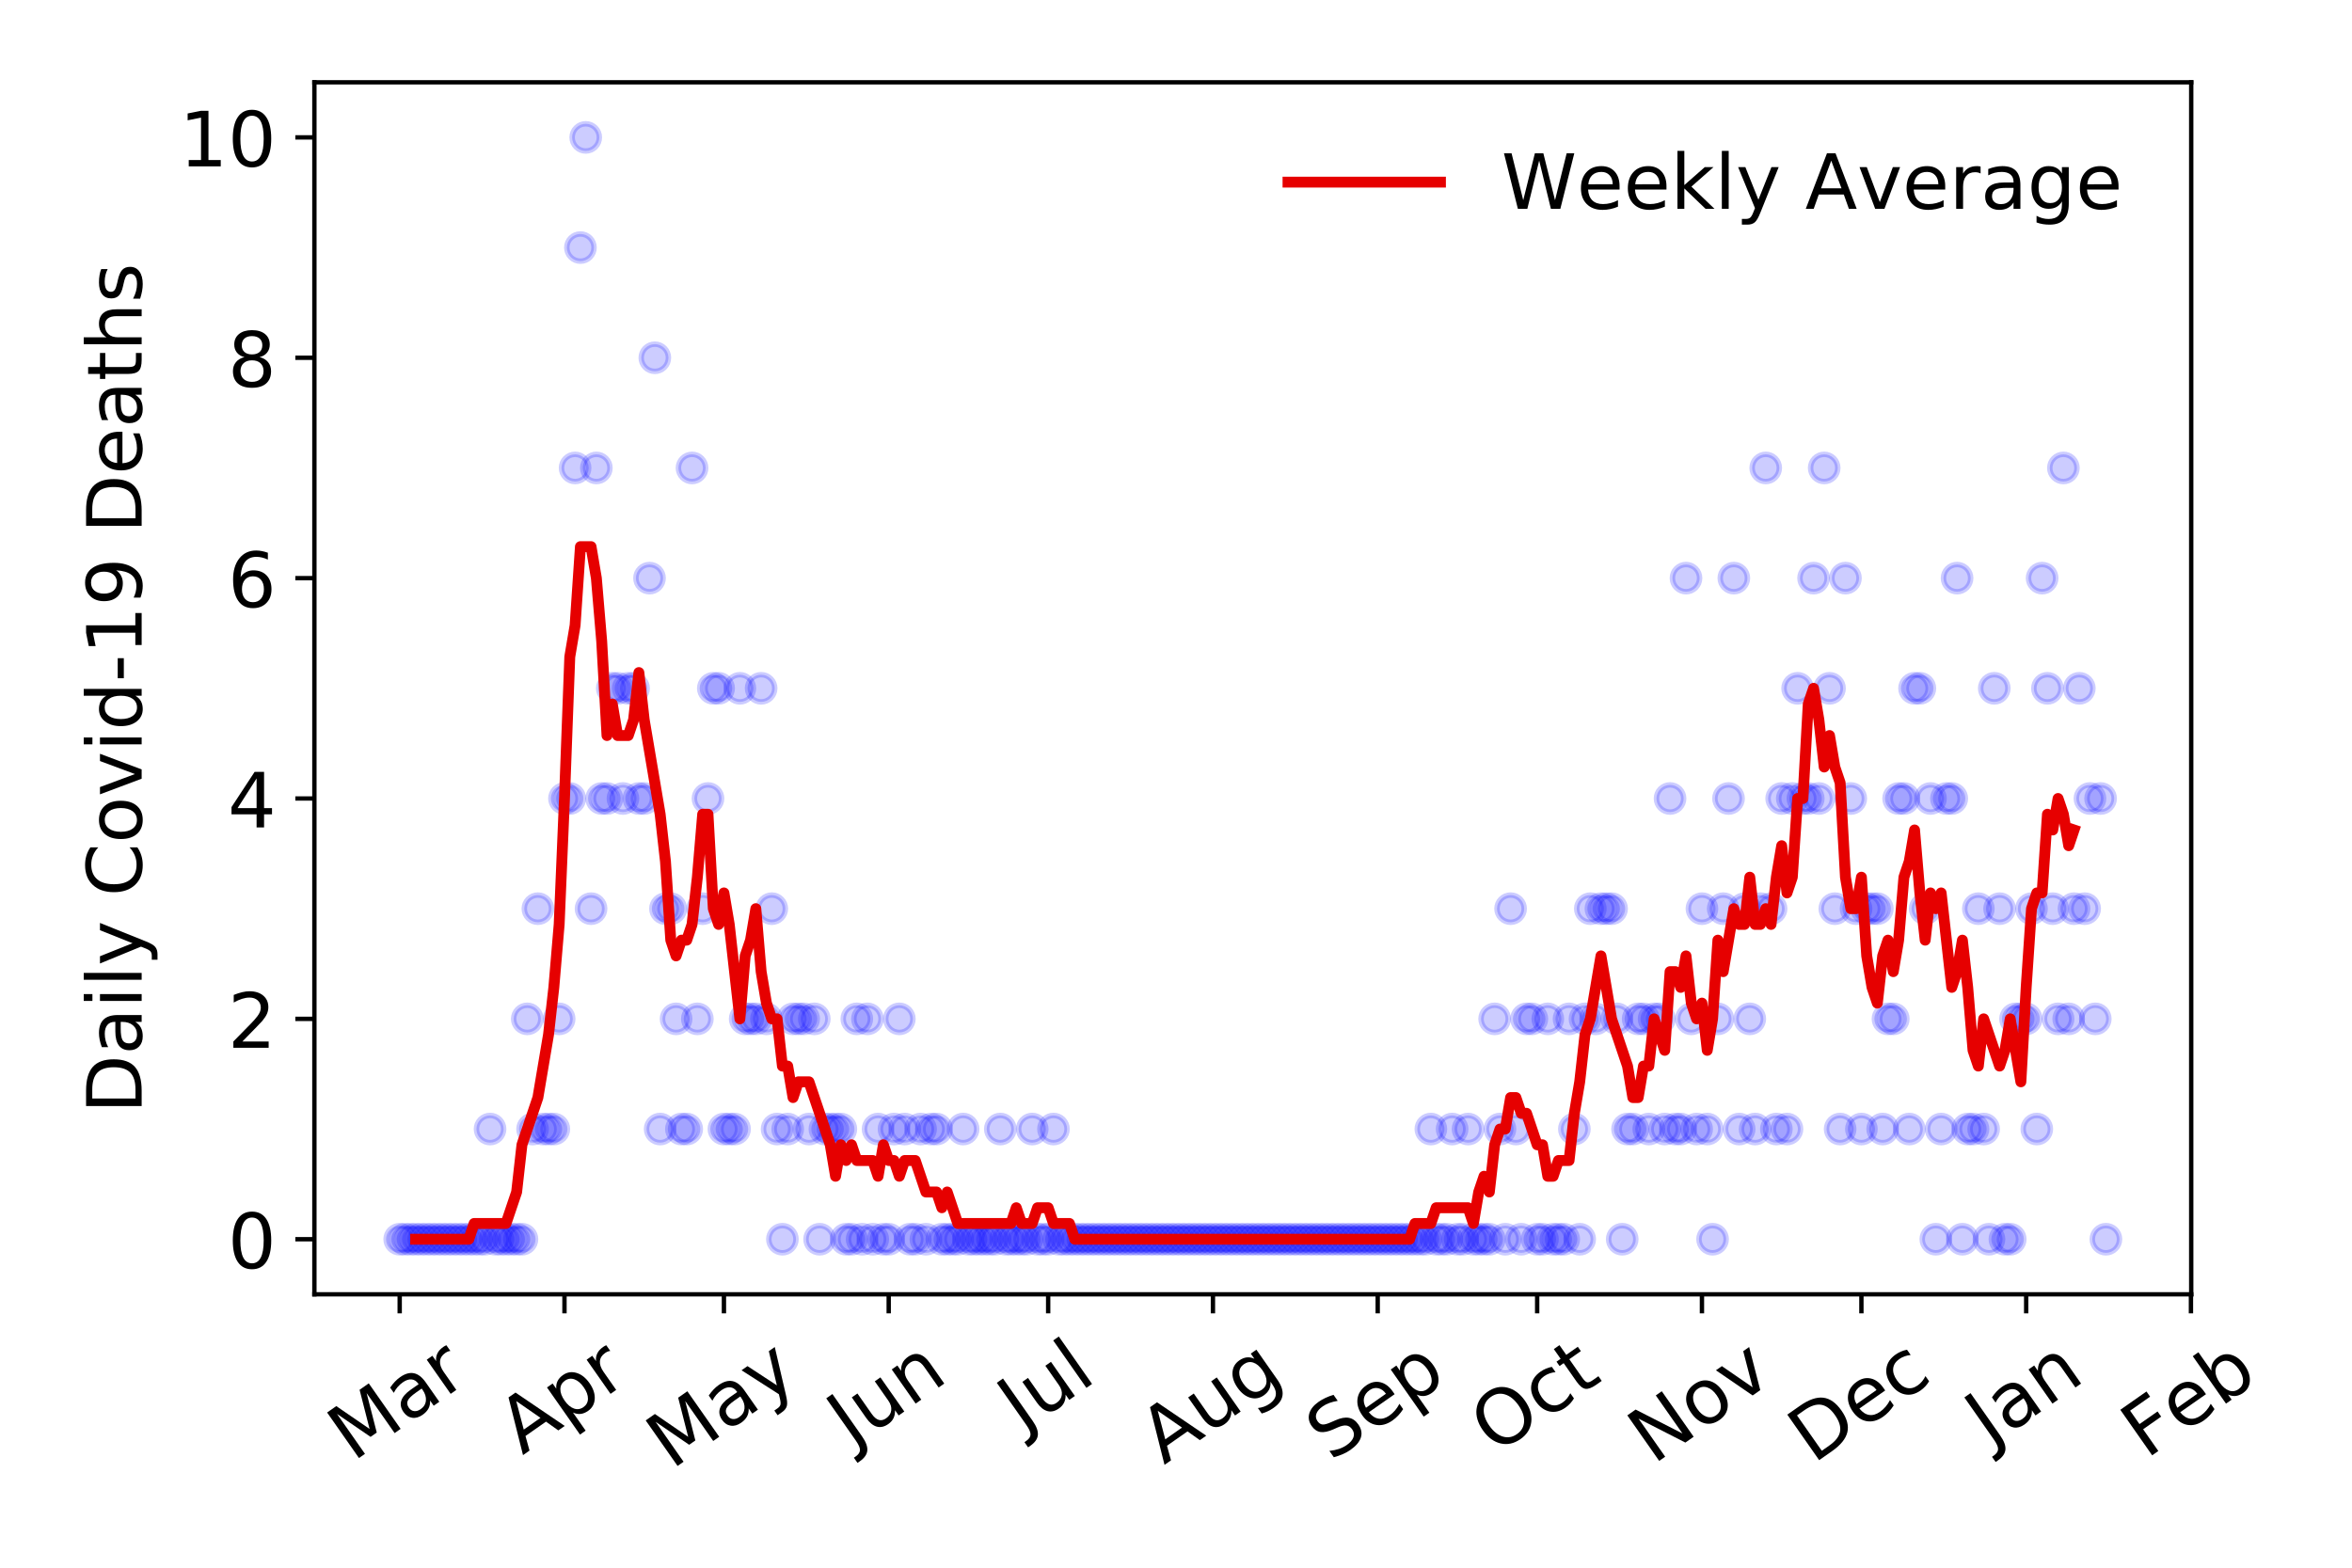 <?xml version="1.0" encoding="utf-8" standalone="no"?>
<!DOCTYPE svg PUBLIC "-//W3C//DTD SVG 1.1//EN"
  "http://www.w3.org/Graphics/SVG/1.1/DTD/svg11.dtd">
<!-- Created with matplotlib (https://matplotlib.org/) -->
<svg height="288pt" version="1.1" viewBox="0 0 432 288" width="432pt" xmlns="http://www.w3.org/2000/svg" xmlns:xlink="http://www.w3.org/1999/xlink">
 <defs>
  <style type="text/css">
*{stroke-linecap:butt;stroke-linejoin:round;}
  </style>
 </defs>
 <g id="figure_1">
  <g id="patch_1">
   <path d="M 0 288 
L 432 288 
L 432 0 
L 0 0 
z
" style="fill:#ffffff;"/>
  </g>
  <g id="axes_1">
   <g id="patch_2">
    <path d="M 57.745 237.778 
L 402.468 237.778 
L 402.468 15.12 
L 57.745 15.12 
z
" style="fill:#ffffff;"/>
   </g>
   <g id="matplotlib.axis_1">
    <g id="xtick_1">
     <g id="line2d_1">
      <defs>
       <path d="M 0 0 
L 0 3.5 
" id="mb737282770" style="stroke:#000000;stroke-width:0.8;"/>
      </defs>
      <g>
       <use style="stroke:#000000;stroke-width:0.8;" x="73.414" xlink:href="#mb737282770" y="237.778"/>
      </g>
     </g>
     <g id="text_1">
      <!-- Mar -->
      <defs>
       <path d="M 9.812 72.906 
L 24.516 72.906 
L 43.109 23.297 
L 61.812 72.906 
L 76.516 72.906 
L 76.516 0 
L 66.891 0 
L 66.891 64.016 
L 48.094 14.016 
L 38.188 14.016 
L 19.391 64.016 
L 19.391 0 
L 9.812 0 
z
" id="DejaVuSans-77"/>
       <path d="M 34.281 27.484 
Q 23.391 27.484 19.188 25 
Q 14.984 22.516 14.984 16.5 
Q 14.984 11.719 18.141 8.906 
Q 21.297 6.109 26.703 6.109 
Q 34.188 6.109 38.703 11.406 
Q 43.219 16.703 43.219 25.484 
L 43.219 27.484 
z
M 52.203 31.203 
L 52.203 0 
L 43.219 0 
L 43.219 8.297 
Q 40.141 3.328 35.547 0.953 
Q 30.953 -1.422 24.312 -1.422 
Q 15.922 -1.422 10.953 3.297 
Q 6 8.016 6 15.922 
Q 6 25.141 12.172 29.828 
Q 18.359 34.516 30.609 34.516 
L 43.219 34.516 
L 43.219 35.406 
Q 43.219 41.609 39.141 45 
Q 35.062 48.391 27.688 48.391 
Q 23 48.391 18.547 47.266 
Q 14.109 46.141 10.016 43.891 
L 10.016 52.203 
Q 14.938 54.109 19.578 55.047 
Q 24.219 56 28.609 56 
Q 40.484 56 46.344 49.844 
Q 52.203 43.703 52.203 31.203 
z
" id="DejaVuSans-97"/>
       <path d="M 41.109 46.297 
Q 39.594 47.172 37.812 47.578 
Q 36.031 48 33.891 48 
Q 26.266 48 22.188 43.047 
Q 18.109 38.094 18.109 28.812 
L 18.109 0 
L 9.078 0 
L 9.078 54.688 
L 18.109 54.688 
L 18.109 46.188 
Q 20.953 51.172 25.484 53.578 
Q 30.031 56 36.531 56 
Q 37.453 56 38.578 55.875 
Q 39.703 55.766 41.062 55.516 
z
" id="DejaVuSans-114"/>
      </defs>
      <g transform="translate(64.811 268.643)rotate(-35)scale(0.14 -0.14)">
       <use xlink:href="#DejaVuSans-77"/>
       <use x="86.279" xlink:href="#DejaVuSans-97"/>
       <use x="147.559" xlink:href="#DejaVuSans-114"/>
      </g>
     </g>
    </g>
    <g id="xtick_2">
     <g id="line2d_2">
      <g>
       <use style="stroke:#000000;stroke-width:0.8;" x="103.679" xlink:href="#mb737282770" y="237.778"/>
      </g>
     </g>
     <g id="text_2">
      <!-- Apr -->
      <defs>
       <path d="M 34.188 63.188 
L 20.797 26.906 
L 47.609 26.906 
z
M 28.609 72.906 
L 39.797 72.906 
L 67.578 0 
L 57.328 0 
L 50.688 18.703 
L 17.828 18.703 
L 11.188 0 
L 0.781 0 
z
" id="DejaVuSans-65"/>
       <path d="M 18.109 8.203 
L 18.109 -20.797 
L 9.078 -20.797 
L 9.078 54.688 
L 18.109 54.688 
L 18.109 46.391 
Q 20.953 51.266 25.266 53.625 
Q 29.594 56 35.594 56 
Q 45.562 56 51.781 48.094 
Q 58.016 40.188 58.016 27.297 
Q 58.016 14.406 51.781 6.484 
Q 45.562 -1.422 35.594 -1.422 
Q 29.594 -1.422 25.266 0.953 
Q 20.953 3.328 18.109 8.203 
z
M 48.688 27.297 
Q 48.688 37.203 44.609 42.844 
Q 40.531 48.484 33.406 48.484 
Q 26.266 48.484 22.188 42.844 
Q 18.109 37.203 18.109 27.297 
Q 18.109 17.391 22.188 11.75 
Q 26.266 6.109 33.406 6.109 
Q 40.531 6.109 44.609 11.75 
Q 48.688 17.391 48.688 27.297 
z
" id="DejaVuSans-112"/>
      </defs>
      <g transform="translate(95.975 267.384)rotate(-35)scale(0.14 -0.14)">
       <use xlink:href="#DejaVuSans-65"/>
       <use x="68.408" xlink:href="#DejaVuSans-112"/>
       <use x="131.885" xlink:href="#DejaVuSans-114"/>
      </g>
     </g>
    </g>
    <g id="xtick_3">
     <g id="line2d_3">
      <g>
       <use style="stroke:#000000;stroke-width:0.8;" x="132.967" xlink:href="#mb737282770" y="237.778"/>
      </g>
     </g>
     <g id="text_3">
      <!-- May -->
      <defs>
       <path d="M 32.172 -5.078 
Q 28.375 -14.844 24.75 -17.812 
Q 21.141 -20.797 15.094 -20.797 
L 7.906 -20.797 
L 7.906 -13.281 
L 13.188 -13.281 
Q 16.891 -13.281 18.938 -11.516 
Q 21 -9.766 23.484 -3.219 
L 25.094 0.875 
L 2.984 54.688 
L 12.5 54.688 
L 29.594 11.922 
L 46.688 54.688 
L 56.203 54.688 
z
" id="DejaVuSans-121"/>
      </defs>
      <g transform="translate(123.328 270.094)rotate(-35)scale(0.14 -0.14)">
       <use xlink:href="#DejaVuSans-77"/>
       <use x="86.279" xlink:href="#DejaVuSans-97"/>
       <use x="147.559" xlink:href="#DejaVuSans-121"/>
      </g>
     </g>
    </g>
    <g id="xtick_4">
     <g id="line2d_4">
      <g>
       <use style="stroke:#000000;stroke-width:0.8;" x="163.232" xlink:href="#mb737282770" y="237.778"/>
      </g>
     </g>
     <g id="text_4">
      <!-- Jun -->
      <defs>
       <path d="M 9.812 72.906 
L 19.672 72.906 
L 19.672 5.078 
Q 19.672 -8.109 14.672 -14.062 
Q 9.672 -20.016 -1.422 -20.016 
L -5.172 -20.016 
L -5.172 -11.719 
L -2.094 -11.719 
Q 4.438 -11.719 7.125 -8.047 
Q 9.812 -4.391 9.812 5.078 
z
" id="DejaVuSans-74"/>
       <path d="M 8.5 21.578 
L 8.5 54.688 
L 17.484 54.688 
L 17.484 21.922 
Q 17.484 14.156 20.5 10.266 
Q 23.531 6.391 29.594 6.391 
Q 36.859 6.391 41.078 11.031 
Q 45.312 15.672 45.312 23.688 
L 45.312 54.688 
L 54.297 54.688 
L 54.297 0 
L 45.312 0 
L 45.312 8.406 
Q 42.047 3.422 37.719 1 
Q 33.406 -1.422 27.688 -1.422 
Q 18.266 -1.422 13.375 4.438 
Q 8.5 10.297 8.5 21.578 
z
M 31.109 56 
z
" id="DejaVuSans-117"/>
       <path d="M 54.891 33.016 
L 54.891 0 
L 45.906 0 
L 45.906 32.719 
Q 45.906 40.484 42.875 44.328 
Q 39.844 48.188 33.797 48.188 
Q 26.516 48.188 22.312 43.547 
Q 18.109 38.922 18.109 30.906 
L 18.109 0 
L 9.078 0 
L 9.078 54.688 
L 18.109 54.688 
L 18.109 46.188 
Q 21.344 51.125 25.703 53.562 
Q 30.078 56 35.797 56 
Q 45.219 56 50.047 50.172 
Q 54.891 44.344 54.891 33.016 
z
" id="DejaVuSans-110"/>
      </defs>
      <g transform="translate(156.488 266.039)rotate(-35)scale(0.14 -0.14)">
       <use xlink:href="#DejaVuSans-74"/>
       <use x="29.492" xlink:href="#DejaVuSans-117"/>
       <use x="92.871" xlink:href="#DejaVuSans-110"/>
      </g>
     </g>
    </g>
    <g id="xtick_5">
     <g id="line2d_5">
      <g>
       <use style="stroke:#000000;stroke-width:0.8;" x="192.52" xlink:href="#mb737282770" y="237.778"/>
      </g>
     </g>
     <g id="text_5">
      <!-- Jul -->
      <defs>
       <path d="M 9.422 75.984 
L 18.406 75.984 
L 18.406 0 
L 9.422 0 
z
" id="DejaVuSans-108"/>
      </defs>
      <g transform="translate(187.817 263.181)rotate(-35)scale(0.14 -0.14)">
       <use xlink:href="#DejaVuSans-74"/>
       <use x="29.492" xlink:href="#DejaVuSans-117"/>
       <use x="92.871" xlink:href="#DejaVuSans-108"/>
      </g>
     </g>
    </g>
    <g id="xtick_6">
     <g id="line2d_6">
      <g>
       <use style="stroke:#000000;stroke-width:0.8;" x="222.785" xlink:href="#mb737282770" y="237.778"/>
      </g>
     </g>
     <g id="text_6">
      <!-- Aug -->
      <defs>
       <path d="M 45.406 27.984 
Q 45.406 37.75 41.375 43.109 
Q 37.359 48.484 30.078 48.484 
Q 22.859 48.484 18.828 43.109 
Q 14.797 37.75 14.797 27.984 
Q 14.797 18.266 18.828 12.891 
Q 22.859 7.516 30.078 7.516 
Q 37.359 7.516 41.375 12.891 
Q 45.406 18.266 45.406 27.984 
z
M 54.391 6.781 
Q 54.391 -7.172 48.188 -13.984 
Q 42 -20.797 29.203 -20.797 
Q 24.469 -20.797 20.266 -20.094 
Q 16.062 -19.391 12.109 -17.922 
L 12.109 -9.188 
Q 16.062 -11.328 19.922 -12.344 
Q 23.781 -13.375 27.781 -13.375 
Q 36.625 -13.375 41.016 -8.766 
Q 45.406 -4.156 45.406 5.172 
L 45.406 9.625 
Q 42.625 4.781 38.281 2.391 
Q 33.938 0 27.875 0 
Q 17.828 0 11.672 7.656 
Q 5.516 15.328 5.516 27.984 
Q 5.516 40.672 11.672 48.328 
Q 17.828 56 27.875 56 
Q 33.938 56 38.281 53.609 
Q 42.625 51.219 45.406 46.391 
L 45.406 54.688 
L 54.391 54.688 
z
" id="DejaVuSans-103"/>
      </defs>
      <g transform="translate(213.804 269.172)rotate(-35)scale(0.14 -0.14)">
       <use xlink:href="#DejaVuSans-65"/>
       <use x="68.408" xlink:href="#DejaVuSans-117"/>
       <use x="131.787" xlink:href="#DejaVuSans-103"/>
      </g>
     </g>
    </g>
    <g id="xtick_7">
     <g id="line2d_7">
      <g>
       <use style="stroke:#000000;stroke-width:0.8;" x="253.049" xlink:href="#mb737282770" y="237.778"/>
      </g>
     </g>
     <g id="text_7">
      <!-- Sep -->
      <defs>
       <path d="M 53.516 70.516 
L 53.516 60.891 
Q 47.906 63.578 42.922 64.891 
Q 37.938 66.219 33.297 66.219 
Q 25.25 66.219 20.875 63.094 
Q 16.5 59.969 16.5 54.203 
Q 16.5 49.359 19.406 46.891 
Q 22.312 44.438 30.422 42.922 
L 36.375 41.703 
Q 47.406 39.594 52.656 34.297 
Q 57.906 29 57.906 20.125 
Q 57.906 9.516 50.797 4.047 
Q 43.703 -1.422 29.984 -1.422 
Q 24.812 -1.422 18.969 -0.25 
Q 13.141 0.922 6.891 3.219 
L 6.891 13.375 
Q 12.891 10.016 18.656 8.297 
Q 24.422 6.594 29.984 6.594 
Q 38.422 6.594 43.016 9.906 
Q 47.609 13.234 47.609 19.391 
Q 47.609 24.75 44.312 27.781 
Q 41.016 30.812 33.5 32.328 
L 27.484 33.5 
Q 16.453 35.688 11.516 40.375 
Q 6.594 45.062 6.594 53.422 
Q 6.594 63.094 13.406 68.656 
Q 20.219 74.219 32.172 74.219 
Q 37.312 74.219 42.625 73.281 
Q 47.953 72.359 53.516 70.516 
z
" id="DejaVuSans-83"/>
       <path d="M 56.203 29.594 
L 56.203 25.203 
L 14.891 25.203 
Q 15.484 15.922 20.484 11.062 
Q 25.484 6.203 34.422 6.203 
Q 39.594 6.203 44.453 7.469 
Q 49.312 8.734 54.109 11.281 
L 54.109 2.781 
Q 49.266 0.734 44.188 -0.344 
Q 39.109 -1.422 33.891 -1.422 
Q 20.797 -1.422 13.156 6.188 
Q 5.516 13.812 5.516 26.812 
Q 5.516 40.234 12.766 48.109 
Q 20.016 56 32.328 56 
Q 43.359 56 49.781 48.891 
Q 56.203 41.797 56.203 29.594 
z
M 47.219 32.234 
Q 47.125 39.594 43.094 43.984 
Q 39.062 48.391 32.422 48.391 
Q 24.906 48.391 20.391 44.141 
Q 15.875 39.891 15.188 32.172 
z
" id="DejaVuSans-101"/>
      </defs>
      <g transform="translate(244.456 268.629)rotate(-35)scale(0.14 -0.14)">
       <use xlink:href="#DejaVuSans-83"/>
       <use x="63.477" xlink:href="#DejaVuSans-101"/>
       <use x="125" xlink:href="#DejaVuSans-112"/>
      </g>
     </g>
    </g>
    <g id="xtick_8">
     <g id="line2d_8">
      <g>
       <use style="stroke:#000000;stroke-width:0.8;" x="282.337" xlink:href="#mb737282770" y="237.778"/>
      </g>
     </g>
     <g id="text_8">
      <!-- Oct -->
      <defs>
       <path d="M 39.406 66.219 
Q 28.656 66.219 22.328 58.203 
Q 16.016 50.203 16.016 36.375 
Q 16.016 22.609 22.328 14.594 
Q 28.656 6.594 39.406 6.594 
Q 50.141 6.594 56.422 14.594 
Q 62.703 22.609 62.703 36.375 
Q 62.703 50.203 56.422 58.203 
Q 50.141 66.219 39.406 66.219 
z
M 39.406 74.219 
Q 54.734 74.219 63.906 63.938 
Q 73.094 53.656 73.094 36.375 
Q 73.094 19.141 63.906 8.859 
Q 54.734 -1.422 39.406 -1.422 
Q 24.031 -1.422 14.812 8.828 
Q 5.609 19.094 5.609 36.375 
Q 5.609 53.656 14.812 63.938 
Q 24.031 74.219 39.406 74.219 
z
" id="DejaVuSans-79"/>
       <path d="M 48.781 52.594 
L 48.781 44.188 
Q 44.969 46.297 41.141 47.344 
Q 37.312 48.391 33.406 48.391 
Q 24.656 48.391 19.812 42.844 
Q 14.984 37.312 14.984 27.297 
Q 14.984 17.281 19.812 11.734 
Q 24.656 6.203 33.406 6.203 
Q 37.312 6.203 41.141 7.25 
Q 44.969 8.297 48.781 10.406 
L 48.781 2.094 
Q 45.016 0.344 40.984 -0.531 
Q 36.969 -1.422 32.422 -1.422 
Q 20.062 -1.422 12.781 6.344 
Q 5.516 14.109 5.516 27.297 
Q 5.516 40.672 12.859 48.328 
Q 20.219 56 33.016 56 
Q 37.156 56 41.109 55.141 
Q 45.062 54.297 48.781 52.594 
z
" id="DejaVuSans-99"/>
       <path d="M 18.312 70.219 
L 18.312 54.688 
L 36.812 54.688 
L 36.812 47.703 
L 18.312 47.703 
L 18.312 18.016 
Q 18.312 11.328 20.141 9.422 
Q 21.969 7.516 27.594 7.516 
L 36.812 7.516 
L 36.812 0 
L 27.594 0 
Q 17.188 0 13.234 3.875 
Q 9.281 7.766 9.281 18.016 
L 9.281 47.703 
L 2.688 47.703 
L 2.688 54.688 
L 9.281 54.688 
L 9.281 70.219 
z
" id="DejaVuSans-116"/>
      </defs>
      <g transform="translate(274.639 267.377)rotate(-35)scale(0.14 -0.14)">
       <use xlink:href="#DejaVuSans-79"/>
       <use x="78.711" xlink:href="#DejaVuSans-99"/>
       <use x="133.691" xlink:href="#DejaVuSans-116"/>
      </g>
     </g>
    </g>
    <g id="xtick_9">
     <g id="line2d_9">
      <g>
       <use style="stroke:#000000;stroke-width:0.8;" x="312.602" xlink:href="#mb737282770" y="237.778"/>
      </g>
     </g>
     <g id="text_9">
      <!-- Nov -->
      <defs>
       <path d="M 9.812 72.906 
L 23.094 72.906 
L 55.422 11.922 
L 55.422 72.906 
L 64.984 72.906 
L 64.984 0 
L 51.703 0 
L 19.391 60.984 
L 19.391 0 
L 9.812 0 
z
" id="DejaVuSans-78"/>
       <path d="M 30.609 48.391 
Q 23.391 48.391 19.188 42.75 
Q 14.984 37.109 14.984 27.297 
Q 14.984 17.484 19.156 11.844 
Q 23.344 6.203 30.609 6.203 
Q 37.797 6.203 41.984 11.859 
Q 46.188 17.531 46.188 27.297 
Q 46.188 37.016 41.984 42.703 
Q 37.797 48.391 30.609 48.391 
z
M 30.609 56 
Q 42.328 56 49.016 48.375 
Q 55.719 40.766 55.719 27.297 
Q 55.719 13.875 49.016 6.219 
Q 42.328 -1.422 30.609 -1.422 
Q 18.844 -1.422 12.172 6.219 
Q 5.516 13.875 5.516 27.297 
Q 5.516 40.766 12.172 48.375 
Q 18.844 56 30.609 56 
z
" id="DejaVuSans-111"/>
       <path d="M 2.984 54.688 
L 12.5 54.688 
L 29.594 8.797 
L 46.688 54.688 
L 56.203 54.688 
L 35.688 0 
L 23.484 0 
z
" id="DejaVuSans-118"/>
      </defs>
      <g transform="translate(303.626 269.166)rotate(-35)scale(0.14 -0.14)">
       <use xlink:href="#DejaVuSans-78"/>
       <use x="74.805" xlink:href="#DejaVuSans-111"/>
       <use x="135.986" xlink:href="#DejaVuSans-118"/>
      </g>
     </g>
    </g>
    <g id="xtick_10">
     <g id="line2d_10">
      <g>
       <use style="stroke:#000000;stroke-width:0.8;" x="341.89" xlink:href="#mb737282770" y="237.778"/>
      </g>
     </g>
     <g id="text_10">
      <!-- Dec -->
      <defs>
       <path d="M 19.672 64.797 
L 19.672 8.109 
L 31.594 8.109 
Q 46.688 8.109 53.688 14.938 
Q 60.688 21.781 60.688 36.531 
Q 60.688 51.172 53.688 57.984 
Q 46.688 64.797 31.594 64.797 
z
M 9.812 72.906 
L 30.078 72.906 
Q 51.266 72.906 61.172 64.094 
Q 71.094 55.281 71.094 36.531 
Q 71.094 17.672 61.125 8.828 
Q 51.172 0 30.078 0 
L 9.812 0 
z
" id="DejaVuSans-68"/>
      </defs>
      <g transform="translate(333.01 269.032)rotate(-35)scale(0.14 -0.14)">
       <use xlink:href="#DejaVuSans-68"/>
       <use x="77.002" xlink:href="#DejaVuSans-101"/>
       <use x="138.525" xlink:href="#DejaVuSans-99"/>
      </g>
     </g>
    </g>
    <g id="xtick_11">
     <g id="line2d_11">
      <g>
       <use style="stroke:#000000;stroke-width:0.8;" x="372.155" xlink:href="#mb737282770" y="237.778"/>
      </g>
     </g>
     <g id="text_11">
      <!-- Jan -->
      <g transform="translate(365.531 265.871)rotate(-35)scale(0.14 -0.14)">
       <use xlink:href="#DejaVuSans-74"/>
       <use x="29.492" xlink:href="#DejaVuSans-97"/>
       <use x="90.771" xlink:href="#DejaVuSans-110"/>
      </g>
     </g>
    </g>
    <g id="xtick_12">
     <g id="line2d_12">
      <g>
       <use style="stroke:#000000;stroke-width:0.8;" x="402.419" xlink:href="#mb737282770" y="237.778"/>
      </g>
     </g>
     <g id="text_12">
      <!-- Feb -->
      <defs>
       <path d="M 9.812 72.906 
L 51.703 72.906 
L 51.703 64.594 
L 19.672 64.594 
L 19.672 43.109 
L 48.578 43.109 
L 48.578 34.812 
L 19.672 34.812 
L 19.672 0 
L 9.812 0 
z
" id="DejaVuSans-70"/>
       <path d="M 48.688 27.297 
Q 48.688 37.203 44.609 42.844 
Q 40.531 48.484 33.406 48.484 
Q 26.266 48.484 22.188 42.844 
Q 18.109 37.203 18.109 27.297 
Q 18.109 17.391 22.188 11.75 
Q 26.266 6.109 33.406 6.109 
Q 40.531 6.109 44.609 11.75 
Q 48.688 17.391 48.688 27.297 
z
M 18.109 46.391 
Q 20.953 51.266 25.266 53.625 
Q 29.594 56 35.594 56 
Q 45.562 56 51.781 48.094 
Q 58.016 40.188 58.016 27.297 
Q 58.016 14.406 51.781 6.484 
Q 45.562 -1.422 35.594 -1.422 
Q 29.594 -1.422 25.266 0.953 
Q 20.953 3.328 18.109 8.203 
L 18.109 0 
L 9.078 0 
L 9.078 75.984 
L 18.109 75.984 
z
" id="DejaVuSans-98"/>
      </defs>
      <g transform="translate(394.173 268.143)rotate(-35)scale(0.14 -0.14)">
       <use xlink:href="#DejaVuSans-70"/>
       <use x="57.441" xlink:href="#DejaVuSans-101"/>
       <use x="118.965" xlink:href="#DejaVuSans-98"/>
      </g>
     </g>
    </g>
   </g>
   <g id="matplotlib.axis_2">
    <g id="ytick_1">
     <g id="line2d_13">
      <defs>
       <path d="M 0 0 
L -3.5 0 
" id="m16e88aae00" style="stroke:#000000;stroke-width:0.8;"/>
      </defs>
      <g>
       <use style="stroke:#000000;stroke-width:0.8;" x="57.745" xlink:href="#m16e88aae00" y="227.657"/>
      </g>
     </g>
     <g id="text_13">
      <!-- 0 -->
      <defs>
       <path d="M 31.781 66.406 
Q 24.172 66.406 20.328 58.906 
Q 16.5 51.422 16.5 36.375 
Q 16.5 21.391 20.328 13.891 
Q 24.172 6.391 31.781 6.391 
Q 39.453 6.391 43.281 13.891 
Q 47.125 21.391 47.125 36.375 
Q 47.125 51.422 43.281 58.906 
Q 39.453 66.406 31.781 66.406 
z
M 31.781 74.219 
Q 44.047 74.219 50.516 64.516 
Q 56.984 54.828 56.984 36.375 
Q 56.984 17.969 50.516 8.266 
Q 44.047 -1.422 31.781 -1.422 
Q 19.531 -1.422 13.062 8.266 
Q 6.594 17.969 6.594 36.375 
Q 6.594 54.828 13.062 64.516 
Q 19.531 74.219 31.781 74.219 
z
" id="DejaVuSans-48"/>
      </defs>
      <g transform="translate(41.837 232.976)scale(0.14 -0.14)">
       <use xlink:href="#DejaVuSans-48"/>
      </g>
     </g>
    </g>
    <g id="ytick_2">
     <g id="line2d_14">
      <g>
       <use style="stroke:#000000;stroke-width:0.8;" x="57.745" xlink:href="#m16e88aae00" y="187.174"/>
      </g>
     </g>
     <g id="text_14">
      <!-- 2 -->
      <defs>
       <path d="M 19.188 8.297 
L 53.609 8.297 
L 53.609 0 
L 7.328 0 
L 7.328 8.297 
Q 12.938 14.109 22.625 23.891 
Q 32.328 33.688 34.812 36.531 
Q 39.547 41.844 41.422 45.531 
Q 43.312 49.219 43.312 52.781 
Q 43.312 58.594 39.234 62.25 
Q 35.156 65.922 28.609 65.922 
Q 23.969 65.922 18.812 64.312 
Q 13.672 62.703 7.812 59.422 
L 7.812 69.391 
Q 13.766 71.781 18.938 73 
Q 24.125 74.219 28.422 74.219 
Q 39.75 74.219 46.484 68.547 
Q 53.219 62.891 53.219 53.422 
Q 53.219 48.922 51.531 44.891 
Q 49.859 40.875 45.406 35.406 
Q 44.188 33.984 37.641 27.219 
Q 31.109 20.453 19.188 8.297 
z
" id="DejaVuSans-50"/>
      </defs>
      <g transform="translate(41.837 192.493)scale(0.14 -0.14)">
       <use xlink:href="#DejaVuSans-50"/>
      </g>
     </g>
    </g>
    <g id="ytick_3">
     <g id="line2d_15">
      <g>
       <use style="stroke:#000000;stroke-width:0.8;" x="57.745" xlink:href="#m16e88aae00" y="146.691"/>
      </g>
     </g>
     <g id="text_15">
      <!-- 4 -->
      <defs>
       <path d="M 37.797 64.312 
L 12.891 25.391 
L 37.797 25.391 
z
M 35.203 72.906 
L 47.609 72.906 
L 47.609 25.391 
L 58.016 25.391 
L 58.016 17.188 
L 47.609 17.188 
L 47.609 0 
L 37.797 0 
L 37.797 17.188 
L 4.891 17.188 
L 4.891 26.703 
z
" id="DejaVuSans-52"/>
      </defs>
      <g transform="translate(41.837 152.01)scale(0.14 -0.14)">
       <use xlink:href="#DejaVuSans-52"/>
      </g>
     </g>
    </g>
    <g id="ytick_4">
     <g id="line2d_16">
      <g>
       <use style="stroke:#000000;stroke-width:0.8;" x="57.745" xlink:href="#m16e88aae00" y="106.207"/>
      </g>
     </g>
     <g id="text_16">
      <!-- 6 -->
      <defs>
       <path d="M 33.016 40.375 
Q 26.375 40.375 22.484 35.828 
Q 18.609 31.297 18.609 23.391 
Q 18.609 15.531 22.484 10.953 
Q 26.375 6.391 33.016 6.391 
Q 39.656 6.391 43.531 10.953 
Q 47.406 15.531 47.406 23.391 
Q 47.406 31.297 43.531 35.828 
Q 39.656 40.375 33.016 40.375 
z
M 52.594 71.297 
L 52.594 62.312 
Q 48.875 64.062 45.094 64.984 
Q 41.312 65.922 37.594 65.922 
Q 27.828 65.922 22.672 59.328 
Q 17.531 52.734 16.797 39.406 
Q 19.672 43.656 24.016 45.922 
Q 28.375 48.188 33.594 48.188 
Q 44.578 48.188 50.953 41.516 
Q 57.328 34.859 57.328 23.391 
Q 57.328 12.156 50.688 5.359 
Q 44.047 -1.422 33.016 -1.422 
Q 20.359 -1.422 13.672 8.266 
Q 6.984 17.969 6.984 36.375 
Q 6.984 53.656 15.188 63.938 
Q 23.391 74.219 37.203 74.219 
Q 40.922 74.219 44.703 73.484 
Q 48.484 72.75 52.594 71.297 
z
" id="DejaVuSans-54"/>
      </defs>
      <g transform="translate(41.837 111.526)scale(0.14 -0.14)">
       <use xlink:href="#DejaVuSans-54"/>
      </g>
     </g>
    </g>
    <g id="ytick_5">
     <g id="line2d_17">
      <g>
       <use style="stroke:#000000;stroke-width:0.8;" x="57.745" xlink:href="#m16e88aae00" y="65.724"/>
      </g>
     </g>
     <g id="text_17">
      <!-- 8 -->
      <defs>
       <path d="M 31.781 34.625 
Q 24.75 34.625 20.719 30.859 
Q 16.703 27.094 16.703 20.516 
Q 16.703 13.922 20.719 10.156 
Q 24.75 6.391 31.781 6.391 
Q 38.812 6.391 42.859 10.172 
Q 46.922 13.969 46.922 20.516 
Q 46.922 27.094 42.891 30.859 
Q 38.875 34.625 31.781 34.625 
z
M 21.922 38.812 
Q 15.578 40.375 12.031 44.719 
Q 8.5 49.078 8.5 55.328 
Q 8.5 64.062 14.719 69.141 
Q 20.953 74.219 31.781 74.219 
Q 42.672 74.219 48.875 69.141 
Q 55.078 64.062 55.078 55.328 
Q 55.078 49.078 51.531 44.719 
Q 48 40.375 41.703 38.812 
Q 48.828 37.156 52.797 32.312 
Q 56.781 27.484 56.781 20.516 
Q 56.781 9.906 50.312 4.234 
Q 43.844 -1.422 31.781 -1.422 
Q 19.734 -1.422 13.25 4.234 
Q 6.781 9.906 6.781 20.516 
Q 6.781 27.484 10.781 32.312 
Q 14.797 37.156 21.922 38.812 
z
M 18.312 54.391 
Q 18.312 48.734 21.844 45.562 
Q 25.391 42.391 31.781 42.391 
Q 38.141 42.391 41.719 45.562 
Q 45.312 48.734 45.312 54.391 
Q 45.312 60.062 41.719 63.234 
Q 38.141 66.406 31.781 66.406 
Q 25.391 66.406 21.844 63.234 
Q 18.312 60.062 18.312 54.391 
z
" id="DejaVuSans-56"/>
      </defs>
      <g transform="translate(41.837 71.043)scale(0.14 -0.14)">
       <use xlink:href="#DejaVuSans-56"/>
      </g>
     </g>
    </g>
    <g id="ytick_6">
     <g id="line2d_18">
      <g>
       <use style="stroke:#000000;stroke-width:0.8;" x="57.745" xlink:href="#m16e88aae00" y="25.241"/>
      </g>
     </g>
     <g id="text_18">
      <!-- 10 -->
      <defs>
       <path d="M 12.406 8.297 
L 28.516 8.297 
L 28.516 63.922 
L 10.984 60.406 
L 10.984 69.391 
L 28.422 72.906 
L 38.281 72.906 
L 38.281 8.297 
L 54.391 8.297 
L 54.391 0 
L 12.406 0 
z
" id="DejaVuSans-49"/>
      </defs>
      <g transform="translate(32.93 30.56)scale(0.14 -0.14)">
       <use xlink:href="#DejaVuSans-49"/>
       <use x="63.623" xlink:href="#DejaVuSans-48"/>
      </g>
     </g>
    </g>
    <g id="text_19">
     <!-- Daily Covid-19 Deaths -->
     <defs>
      <path d="M 9.422 54.688 
L 18.406 54.688 
L 18.406 0 
L 9.422 0 
z
M 9.422 75.984 
L 18.406 75.984 
L 18.406 64.594 
L 9.422 64.594 
z
" id="DejaVuSans-105"/>
      <path id="DejaVuSans-32"/>
      <path d="M 64.406 67.281 
L 64.406 56.891 
Q 59.422 61.531 53.781 63.812 
Q 48.141 66.109 41.797 66.109 
Q 29.297 66.109 22.656 58.469 
Q 16.016 50.828 16.016 36.375 
Q 16.016 21.969 22.656 14.328 
Q 29.297 6.688 41.797 6.688 
Q 48.141 6.688 53.781 8.984 
Q 59.422 11.281 64.406 15.922 
L 64.406 5.609 
Q 59.234 2.094 53.438 0.328 
Q 47.656 -1.422 41.219 -1.422 
Q 24.656 -1.422 15.125 8.703 
Q 5.609 18.844 5.609 36.375 
Q 5.609 53.953 15.125 64.078 
Q 24.656 74.219 41.219 74.219 
Q 47.75 74.219 53.531 72.484 
Q 59.328 70.75 64.406 67.281 
z
" id="DejaVuSans-67"/>
      <path d="M 45.406 46.391 
L 45.406 75.984 
L 54.391 75.984 
L 54.391 0 
L 45.406 0 
L 45.406 8.203 
Q 42.578 3.328 38.25 0.953 
Q 33.938 -1.422 27.875 -1.422 
Q 17.969 -1.422 11.734 6.484 
Q 5.516 14.406 5.516 27.297 
Q 5.516 40.188 11.734 48.094 
Q 17.969 56 27.875 56 
Q 33.938 56 38.25 53.625 
Q 42.578 51.266 45.406 46.391 
z
M 14.797 27.297 
Q 14.797 17.391 18.875 11.75 
Q 22.953 6.109 30.078 6.109 
Q 37.203 6.109 41.297 11.75 
Q 45.406 17.391 45.406 27.297 
Q 45.406 37.203 41.297 42.844 
Q 37.203 48.484 30.078 48.484 
Q 22.953 48.484 18.875 42.844 
Q 14.797 37.203 14.797 27.297 
z
" id="DejaVuSans-100"/>
      <path d="M 4.891 31.391 
L 31.203 31.391 
L 31.203 23.391 
L 4.891 23.391 
z
" id="DejaVuSans-45"/>
      <path d="M 10.984 1.516 
L 10.984 10.5 
Q 14.703 8.734 18.5 7.812 
Q 22.312 6.891 25.984 6.891 
Q 35.75 6.891 40.891 13.453 
Q 46.047 20.016 46.781 33.406 
Q 43.953 29.203 39.594 26.953 
Q 35.25 24.703 29.984 24.703 
Q 19.047 24.703 12.672 31.312 
Q 6.297 37.938 6.297 49.422 
Q 6.297 60.641 12.938 67.422 
Q 19.578 74.219 30.609 74.219 
Q 43.266 74.219 49.922 64.516 
Q 56.594 54.828 56.594 36.375 
Q 56.594 19.141 48.406 8.859 
Q 40.234 -1.422 26.422 -1.422 
Q 22.703 -1.422 18.891 -0.688 
Q 15.094 0.047 10.984 1.516 
z
M 30.609 32.422 
Q 37.25 32.422 41.125 36.953 
Q 45.016 41.5 45.016 49.422 
Q 45.016 57.281 41.125 61.844 
Q 37.25 66.406 30.609 66.406 
Q 23.969 66.406 20.094 61.844 
Q 16.219 57.281 16.219 49.422 
Q 16.219 41.5 20.094 36.953 
Q 23.969 32.422 30.609 32.422 
z
" id="DejaVuSans-57"/>
      <path d="M 54.891 33.016 
L 54.891 0 
L 45.906 0 
L 45.906 32.719 
Q 45.906 40.484 42.875 44.328 
Q 39.844 48.188 33.797 48.188 
Q 26.516 48.188 22.312 43.547 
Q 18.109 38.922 18.109 30.906 
L 18.109 0 
L 9.078 0 
L 9.078 75.984 
L 18.109 75.984 
L 18.109 46.188 
Q 21.344 51.125 25.703 53.562 
Q 30.078 56 35.797 56 
Q 45.219 56 50.047 50.172 
Q 54.891 44.344 54.891 33.016 
z
" id="DejaVuSans-104"/>
      <path d="M 44.281 53.078 
L 44.281 44.578 
Q 40.484 46.531 36.375 47.5 
Q 32.281 48.484 27.875 48.484 
Q 21.188 48.484 17.844 46.438 
Q 14.5 44.391 14.5 40.281 
Q 14.5 37.156 16.891 35.375 
Q 19.281 33.594 26.516 31.984 
L 29.594 31.297 
Q 39.156 29.25 43.188 25.516 
Q 47.219 21.781 47.219 15.094 
Q 47.219 7.469 41.188 3.016 
Q 35.156 -1.422 24.609 -1.422 
Q 20.219 -1.422 15.453 -0.562 
Q 10.688 0.297 5.422 2 
L 5.422 11.281 
Q 10.406 8.688 15.234 7.391 
Q 20.062 6.109 24.812 6.109 
Q 31.156 6.109 34.562 8.281 
Q 37.984 10.453 37.984 14.406 
Q 37.984 18.062 35.516 20.016 
Q 33.062 21.969 24.703 23.781 
L 21.578 24.516 
Q 13.234 26.266 9.516 29.906 
Q 5.812 33.547 5.812 39.891 
Q 5.812 47.609 11.281 51.797 
Q 16.75 56 26.812 56 
Q 31.781 56 36.172 55.266 
Q 40.578 54.547 44.281 53.078 
z
" id="DejaVuSans-115"/>
     </defs>
     <g transform="translate(26.018 204.56)rotate(-90)scale(0.14 -0.14)">
      <use xlink:href="#DejaVuSans-68"/>
      <use x="77.002" xlink:href="#DejaVuSans-97"/>
      <use x="138.281" xlink:href="#DejaVuSans-105"/>
      <use x="166.064" xlink:href="#DejaVuSans-108"/>
      <use x="193.848" xlink:href="#DejaVuSans-121"/>
      <use x="253.027" xlink:href="#DejaVuSans-32"/>
      <use x="284.814" xlink:href="#DejaVuSans-67"/>
      <use x="354.639" xlink:href="#DejaVuSans-111"/>
      <use x="415.82" xlink:href="#DejaVuSans-118"/>
      <use x="475" xlink:href="#DejaVuSans-105"/>
      <use x="502.783" xlink:href="#DejaVuSans-100"/>
      <use x="566.26" xlink:href="#DejaVuSans-45"/>
      <use x="602.344" xlink:href="#DejaVuSans-49"/>
      <use x="665.967" xlink:href="#DejaVuSans-57"/>
      <use x="729.59" xlink:href="#DejaVuSans-32"/>
      <use x="761.377" xlink:href="#DejaVuSans-68"/>
      <use x="838.379" xlink:href="#DejaVuSans-101"/>
      <use x="899.902" xlink:href="#DejaVuSans-97"/>
      <use x="961.182" xlink:href="#DejaVuSans-116"/>
      <use x="1000.391" xlink:href="#DejaVuSans-104"/>
      <use x="1063.77" xlink:href="#DejaVuSans-115"/>
     </g>
    </g>
   </g>
   <g id="line2d_19">
    <defs>
     <path d="M 0 2.5 
C 0.663 2.5 1.299 2.237 1.768 1.768 
C 2.237 1.299 2.5 0.663 2.5 0 
C 2.5 -0.663 2.237 -1.299 1.768 -1.768 
C 1.299 -2.237 0.663 -2.5 0 -2.5 
C -0.663 -2.5 -1.299 -2.237 -1.768 -1.768 
C -2.237 -1.299 -2.5 -0.663 -2.5 0 
C -2.5 0.663 -2.237 1.299 -1.768 1.768 
C -1.299 2.237 -0.663 2.5 0 2.5 
z
" id="m226173f393" style="stroke:#0000ff;stroke-opacity:0.2;"/>
    </defs>
    <g clip-path="url(#p38147296e8)">
     <use style="fill:#0000ff;fill-opacity:0.2;stroke:#0000ff;stroke-opacity:0.2;" x="73.414" xlink:href="#m226173f393" y="227.657"/>
     <use style="fill:#0000ff;fill-opacity:0.2;stroke:#0000ff;stroke-opacity:0.2;" x="74.391" xlink:href="#m226173f393" y="227.657"/>
     <use style="fill:#0000ff;fill-opacity:0.2;stroke:#0000ff;stroke-opacity:0.2;" x="75.367" xlink:href="#m226173f393" y="227.657"/>
     <use style="fill:#0000ff;fill-opacity:0.2;stroke:#0000ff;stroke-opacity:0.2;" x="76.343" xlink:href="#m226173f393" y="227.657"/>
     <use style="fill:#0000ff;fill-opacity:0.2;stroke:#0000ff;stroke-opacity:0.2;" x="77.319" xlink:href="#m226173f393" y="227.657"/>
     <use style="fill:#0000ff;fill-opacity:0.2;stroke:#0000ff;stroke-opacity:0.2;" x="78.296" xlink:href="#m226173f393" y="227.657"/>
     <use style="fill:#0000ff;fill-opacity:0.2;stroke:#0000ff;stroke-opacity:0.2;" x="79.272" xlink:href="#m226173f393" y="227.657"/>
     <use style="fill:#0000ff;fill-opacity:0.2;stroke:#0000ff;stroke-opacity:0.2;" x="80.248" xlink:href="#m226173f393" y="227.657"/>
     <use style="fill:#0000ff;fill-opacity:0.2;stroke:#0000ff;stroke-opacity:0.2;" x="81.224" xlink:href="#m226173f393" y="227.657"/>
     <use style="fill:#0000ff;fill-opacity:0.2;stroke:#0000ff;stroke-opacity:0.2;" x="82.201" xlink:href="#m226173f393" y="227.657"/>
     <use style="fill:#0000ff;fill-opacity:0.2;stroke:#0000ff;stroke-opacity:0.2;" x="83.177" xlink:href="#m226173f393" y="227.657"/>
     <use style="fill:#0000ff;fill-opacity:0.2;stroke:#0000ff;stroke-opacity:0.2;" x="84.153" xlink:href="#m226173f393" y="227.657"/>
     <use style="fill:#0000ff;fill-opacity:0.2;stroke:#0000ff;stroke-opacity:0.2;" x="85.13" xlink:href="#m226173f393" y="227.657"/>
     <use style="fill:#0000ff;fill-opacity:0.2;stroke:#0000ff;stroke-opacity:0.2;" x="86.106" xlink:href="#m226173f393" y="227.657"/>
     <use style="fill:#0000ff;fill-opacity:0.2;stroke:#0000ff;stroke-opacity:0.2;" x="87.082" xlink:href="#m226173f393" y="227.657"/>
     <use style="fill:#0000ff;fill-opacity:0.2;stroke:#0000ff;stroke-opacity:0.2;" x="88.058" xlink:href="#m226173f393" y="227.657"/>
     <use style="fill:#0000ff;fill-opacity:0.2;stroke:#0000ff;stroke-opacity:0.2;" x="89.035" xlink:href="#m226173f393" y="227.657"/>
     <use style="fill:#0000ff;fill-opacity:0.2;stroke:#0000ff;stroke-opacity:0.2;" x="90.011" xlink:href="#m226173f393" y="207.416"/>
     <use style="fill:#0000ff;fill-opacity:0.2;stroke:#0000ff;stroke-opacity:0.2;" x="90.987" xlink:href="#m226173f393" y="227.657"/>
     <use style="fill:#0000ff;fill-opacity:0.2;stroke:#0000ff;stroke-opacity:0.2;" x="91.963" xlink:href="#m226173f393" y="227.657"/>
     <use style="fill:#0000ff;fill-opacity:0.2;stroke:#0000ff;stroke-opacity:0.2;" x="92.94" xlink:href="#m226173f393" y="227.657"/>
     <use style="fill:#0000ff;fill-opacity:0.2;stroke:#0000ff;stroke-opacity:0.2;" x="93.916" xlink:href="#m226173f393" y="227.657"/>
     <use style="fill:#0000ff;fill-opacity:0.2;stroke:#0000ff;stroke-opacity:0.2;" x="94.892" xlink:href="#m226173f393" y="227.657"/>
     <use style="fill:#0000ff;fill-opacity:0.2;stroke:#0000ff;stroke-opacity:0.2;" x="95.869" xlink:href="#m226173f393" y="227.657"/>
     <use style="fill:#0000ff;fill-opacity:0.2;stroke:#0000ff;stroke-opacity:0.2;" x="96.845" xlink:href="#m226173f393" y="187.174"/>
     <use style="fill:#0000ff;fill-opacity:0.2;stroke:#0000ff;stroke-opacity:0.2;" x="97.821" xlink:href="#m226173f393" y="207.416"/>
     <use style="fill:#0000ff;fill-opacity:0.2;stroke:#0000ff;stroke-opacity:0.2;" x="98.797" xlink:href="#m226173f393" y="166.932"/>
     <use style="fill:#0000ff;fill-opacity:0.2;stroke:#0000ff;stroke-opacity:0.2;" x="99.774" xlink:href="#m226173f393" y="207.416"/>
     <use style="fill:#0000ff;fill-opacity:0.2;stroke:#0000ff;stroke-opacity:0.2;" x="100.75" xlink:href="#m226173f393" y="207.416"/>
     <use style="fill:#0000ff;fill-opacity:0.2;stroke:#0000ff;stroke-opacity:0.2;" x="101.726" xlink:href="#m226173f393" y="207.416"/>
     <use style="fill:#0000ff;fill-opacity:0.2;stroke:#0000ff;stroke-opacity:0.2;" x="102.703" xlink:href="#m226173f393" y="187.174"/>
     <use style="fill:#0000ff;fill-opacity:0.2;stroke:#0000ff;stroke-opacity:0.2;" x="103.679" xlink:href="#m226173f393" y="146.691"/>
     <use style="fill:#0000ff;fill-opacity:0.2;stroke:#0000ff;stroke-opacity:0.2;" x="104.655" xlink:href="#m226173f393" y="146.691"/>
     <use style="fill:#0000ff;fill-opacity:0.2;stroke:#0000ff;stroke-opacity:0.2;" x="105.631" xlink:href="#m226173f393" y="85.966"/>
     <use style="fill:#0000ff;fill-opacity:0.2;stroke:#0000ff;stroke-opacity:0.2;" x="106.608" xlink:href="#m226173f393" y="45.482"/>
     <use style="fill:#0000ff;fill-opacity:0.2;stroke:#0000ff;stroke-opacity:0.2;" x="107.584" xlink:href="#m226173f393" y="25.241"/>
     <use style="fill:#0000ff;fill-opacity:0.2;stroke:#0000ff;stroke-opacity:0.2;" x="108.56" xlink:href="#m226173f393" y="166.932"/>
     <use style="fill:#0000ff;fill-opacity:0.2;stroke:#0000ff;stroke-opacity:0.2;" x="109.536" xlink:href="#m226173f393" y="85.966"/>
     <use style="fill:#0000ff;fill-opacity:0.2;stroke:#0000ff;stroke-opacity:0.2;" x="110.513" xlink:href="#m226173f393" y="146.691"/>
     <use style="fill:#0000ff;fill-opacity:0.2;stroke:#0000ff;stroke-opacity:0.2;" x="111.489" xlink:href="#m226173f393" y="146.691"/>
     <use style="fill:#0000ff;fill-opacity:0.2;stroke:#0000ff;stroke-opacity:0.2;" x="112.465" xlink:href="#m226173f393" y="126.449"/>
     <use style="fill:#0000ff;fill-opacity:0.2;stroke:#0000ff;stroke-opacity:0.2;" x="113.442" xlink:href="#m226173f393" y="126.449"/>
     <use style="fill:#0000ff;fill-opacity:0.2;stroke:#0000ff;stroke-opacity:0.2;" x="114.418" xlink:href="#m226173f393" y="146.691"/>
     <use style="fill:#0000ff;fill-opacity:0.2;stroke:#0000ff;stroke-opacity:0.2;" x="115.394" xlink:href="#m226173f393" y="126.449"/>
     <use style="fill:#0000ff;fill-opacity:0.2;stroke:#0000ff;stroke-opacity:0.2;" x="116.37" xlink:href="#m226173f393" y="126.449"/>
     <use style="fill:#0000ff;fill-opacity:0.2;stroke:#0000ff;stroke-opacity:0.2;" x="117.347" xlink:href="#m226173f393" y="146.691"/>
     <use style="fill:#0000ff;fill-opacity:0.2;stroke:#0000ff;stroke-opacity:0.2;" x="118.323" xlink:href="#m226173f393" y="146.691"/>
     <use style="fill:#0000ff;fill-opacity:0.2;stroke:#0000ff;stroke-opacity:0.2;" x="119.299" xlink:href="#m226173f393" y="106.207"/>
     <use style="fill:#0000ff;fill-opacity:0.2;stroke:#0000ff;stroke-opacity:0.2;" x="120.276" xlink:href="#m226173f393" y="65.724"/>
     <use style="fill:#0000ff;fill-opacity:0.2;stroke:#0000ff;stroke-opacity:0.2;" x="121.252" xlink:href="#m226173f393" y="207.416"/>
     <use style="fill:#0000ff;fill-opacity:0.2;stroke:#0000ff;stroke-opacity:0.2;" x="122.228" xlink:href="#m226173f393" y="166.932"/>
     <use style="fill:#0000ff;fill-opacity:0.2;stroke:#0000ff;stroke-opacity:0.2;" x="123.204" xlink:href="#m226173f393" y="166.932"/>
     <use style="fill:#0000ff;fill-opacity:0.2;stroke:#0000ff;stroke-opacity:0.2;" x="124.181" xlink:href="#m226173f393" y="187.174"/>
     <use style="fill:#0000ff;fill-opacity:0.2;stroke:#0000ff;stroke-opacity:0.2;" x="125.157" xlink:href="#m226173f393" y="207.416"/>
     <use style="fill:#0000ff;fill-opacity:0.2;stroke:#0000ff;stroke-opacity:0.2;" x="126.133" xlink:href="#m226173f393" y="207.416"/>
     <use style="fill:#0000ff;fill-opacity:0.2;stroke:#0000ff;stroke-opacity:0.2;" x="127.109" xlink:href="#m226173f393" y="85.966"/>
     <use style="fill:#0000ff;fill-opacity:0.2;stroke:#0000ff;stroke-opacity:0.2;" x="128.086" xlink:href="#m226173f393" y="187.174"/>
     <use style="fill:#0000ff;fill-opacity:0.2;stroke:#0000ff;stroke-opacity:0.2;" x="129.062" xlink:href="#m226173f393" y="166.932"/>
     <use style="fill:#0000ff;fill-opacity:0.2;stroke:#0000ff;stroke-opacity:0.2;" x="130.038" xlink:href="#m226173f393" y="146.691"/>
     <use style="fill:#0000ff;fill-opacity:0.2;stroke:#0000ff;stroke-opacity:0.2;" x="131.015" xlink:href="#m226173f393" y="126.449"/>
     <use style="fill:#0000ff;fill-opacity:0.2;stroke:#0000ff;stroke-opacity:0.2;" x="131.991" xlink:href="#m226173f393" y="126.449"/>
     <use style="fill:#0000ff;fill-opacity:0.2;stroke:#0000ff;stroke-opacity:0.2;" x="132.967" xlink:href="#m226173f393" y="207.416"/>
     <use style="fill:#0000ff;fill-opacity:0.2;stroke:#0000ff;stroke-opacity:0.2;" x="133.943" xlink:href="#m226173f393" y="207.416"/>
     <use style="fill:#0000ff;fill-opacity:0.2;stroke:#0000ff;stroke-opacity:0.2;" x="134.92" xlink:href="#m226173f393" y="207.416"/>
     <use style="fill:#0000ff;fill-opacity:0.2;stroke:#0000ff;stroke-opacity:0.2;" x="135.896" xlink:href="#m226173f393" y="126.449"/>
     <use style="fill:#0000ff;fill-opacity:0.2;stroke:#0000ff;stroke-opacity:0.2;" x="136.872" xlink:href="#m226173f393" y="187.174"/>
     <use style="fill:#0000ff;fill-opacity:0.2;stroke:#0000ff;stroke-opacity:0.2;" x="137.848" xlink:href="#m226173f393" y="187.174"/>
     <use style="fill:#0000ff;fill-opacity:0.2;stroke:#0000ff;stroke-opacity:0.2;" x="138.825" xlink:href="#m226173f393" y="187.174"/>
     <use style="fill:#0000ff;fill-opacity:0.2;stroke:#0000ff;stroke-opacity:0.2;" x="139.801" xlink:href="#m226173f393" y="126.449"/>
     <use style="fill:#0000ff;fill-opacity:0.2;stroke:#0000ff;stroke-opacity:0.2;" x="140.777" xlink:href="#m226173f393" y="187.174"/>
     <use style="fill:#0000ff;fill-opacity:0.2;stroke:#0000ff;stroke-opacity:0.2;" x="141.754" xlink:href="#m226173f393" y="166.932"/>
     <use style="fill:#0000ff;fill-opacity:0.2;stroke:#0000ff;stroke-opacity:0.2;" x="142.73" xlink:href="#m226173f393" y="207.416"/>
     <use style="fill:#0000ff;fill-opacity:0.2;stroke:#0000ff;stroke-opacity:0.2;" x="143.706" xlink:href="#m226173f393" y="227.657"/>
     <use style="fill:#0000ff;fill-opacity:0.2;stroke:#0000ff;stroke-opacity:0.2;" x="144.682" xlink:href="#m226173f393" y="207.416"/>
     <use style="fill:#0000ff;fill-opacity:0.2;stroke:#0000ff;stroke-opacity:0.2;" x="145.659" xlink:href="#m226173f393" y="187.174"/>
     <use style="fill:#0000ff;fill-opacity:0.2;stroke:#0000ff;stroke-opacity:0.2;" x="146.635" xlink:href="#m226173f393" y="187.174"/>
     <use style="fill:#0000ff;fill-opacity:0.2;stroke:#0000ff;stroke-opacity:0.2;" x="147.611" xlink:href="#m226173f393" y="187.174"/>
     <use style="fill:#0000ff;fill-opacity:0.2;stroke:#0000ff;stroke-opacity:0.2;" x="148.588" xlink:href="#m226173f393" y="207.416"/>
     <use style="fill:#0000ff;fill-opacity:0.2;stroke:#0000ff;stroke-opacity:0.2;" x="149.564" xlink:href="#m226173f393" y="187.174"/>
     <use style="fill:#0000ff;fill-opacity:0.2;stroke:#0000ff;stroke-opacity:0.2;" x="150.54" xlink:href="#m226173f393" y="227.657"/>
     <use style="fill:#0000ff;fill-opacity:0.2;stroke:#0000ff;stroke-opacity:0.2;" x="151.516" xlink:href="#m226173f393" y="207.416"/>
     <use style="fill:#0000ff;fill-opacity:0.2;stroke:#0000ff;stroke-opacity:0.2;" x="152.493" xlink:href="#m226173f393" y="207.416"/>
     <use style="fill:#0000ff;fill-opacity:0.2;stroke:#0000ff;stroke-opacity:0.2;" x="153.469" xlink:href="#m226173f393" y="207.416"/>
     <use style="fill:#0000ff;fill-opacity:0.2;stroke:#0000ff;stroke-opacity:0.2;" x="154.445" xlink:href="#m226173f393" y="207.416"/>
     <use style="fill:#0000ff;fill-opacity:0.2;stroke:#0000ff;stroke-opacity:0.2;" x="155.421" xlink:href="#m226173f393" y="227.657"/>
     <use style="fill:#0000ff;fill-opacity:0.2;stroke:#0000ff;stroke-opacity:0.2;" x="156.398" xlink:href="#m226173f393" y="227.657"/>
     <use style="fill:#0000ff;fill-opacity:0.2;stroke:#0000ff;stroke-opacity:0.2;" x="157.374" xlink:href="#m226173f393" y="187.174"/>
     <use style="fill:#0000ff;fill-opacity:0.2;stroke:#0000ff;stroke-opacity:0.2;" x="158.35" xlink:href="#m226173f393" y="227.657"/>
     <use style="fill:#0000ff;fill-opacity:0.2;stroke:#0000ff;stroke-opacity:0.2;" x="159.327" xlink:href="#m226173f393" y="187.174"/>
     <use style="fill:#0000ff;fill-opacity:0.2;stroke:#0000ff;stroke-opacity:0.2;" x="160.303" xlink:href="#m226173f393" y="227.657"/>
     <use style="fill:#0000ff;fill-opacity:0.2;stroke:#0000ff;stroke-opacity:0.2;" x="161.279" xlink:href="#m226173f393" y="207.416"/>
     <use style="fill:#0000ff;fill-opacity:0.2;stroke:#0000ff;stroke-opacity:0.2;" x="162.255" xlink:href="#m226173f393" y="227.657"/>
     <use style="fill:#0000ff;fill-opacity:0.2;stroke:#0000ff;stroke-opacity:0.2;" x="163.232" xlink:href="#m226173f393" y="227.657"/>
     <use style="fill:#0000ff;fill-opacity:0.2;stroke:#0000ff;stroke-opacity:0.2;" x="164.208" xlink:href="#m226173f393" y="207.416"/>
     <use style="fill:#0000ff;fill-opacity:0.2;stroke:#0000ff;stroke-opacity:0.2;" x="165.184" xlink:href="#m226173f393" y="187.174"/>
     <use style="fill:#0000ff;fill-opacity:0.2;stroke:#0000ff;stroke-opacity:0.2;" x="166.16" xlink:href="#m226173f393" y="207.416"/>
     <use style="fill:#0000ff;fill-opacity:0.2;stroke:#0000ff;stroke-opacity:0.2;" x="167.137" xlink:href="#m226173f393" y="227.657"/>
     <use style="fill:#0000ff;fill-opacity:0.2;stroke:#0000ff;stroke-opacity:0.2;" x="168.113" xlink:href="#m226173f393" y="227.657"/>
     <use style="fill:#0000ff;fill-opacity:0.2;stroke:#0000ff;stroke-opacity:0.2;" x="169.089" xlink:href="#m226173f393" y="207.416"/>
     <use style="fill:#0000ff;fill-opacity:0.2;stroke:#0000ff;stroke-opacity:0.2;" x="170.066" xlink:href="#m226173f393" y="227.657"/>
     <use style="fill:#0000ff;fill-opacity:0.2;stroke:#0000ff;stroke-opacity:0.2;" x="171.042" xlink:href="#m226173f393" y="207.416"/>
     <use style="fill:#0000ff;fill-opacity:0.2;stroke:#0000ff;stroke-opacity:0.2;" x="172.018" xlink:href="#m226173f393" y="207.416"/>
     <use style="fill:#0000ff;fill-opacity:0.2;stroke:#0000ff;stroke-opacity:0.2;" x="172.994" xlink:href="#m226173f393" y="227.657"/>
     <use style="fill:#0000ff;fill-opacity:0.2;stroke:#0000ff;stroke-opacity:0.2;" x="173.971" xlink:href="#m226173f393" y="227.657"/>
     <use style="fill:#0000ff;fill-opacity:0.2;stroke:#0000ff;stroke-opacity:0.2;" x="174.947" xlink:href="#m226173f393" y="227.657"/>
     <use style="fill:#0000ff;fill-opacity:0.2;stroke:#0000ff;stroke-opacity:0.2;" x="175.923" xlink:href="#m226173f393" y="227.657"/>
     <use style="fill:#0000ff;fill-opacity:0.2;stroke:#0000ff;stroke-opacity:0.2;" x="176.9" xlink:href="#m226173f393" y="207.416"/>
     <use style="fill:#0000ff;fill-opacity:0.2;stroke:#0000ff;stroke-opacity:0.2;" x="177.876" xlink:href="#m226173f393" y="227.657"/>
     <use style="fill:#0000ff;fill-opacity:0.2;stroke:#0000ff;stroke-opacity:0.2;" x="178.852" xlink:href="#m226173f393" y="227.657"/>
     <use style="fill:#0000ff;fill-opacity:0.2;stroke:#0000ff;stroke-opacity:0.2;" x="179.828" xlink:href="#m226173f393" y="227.657"/>
     <use style="fill:#0000ff;fill-opacity:0.2;stroke:#0000ff;stroke-opacity:0.2;" x="180.805" xlink:href="#m226173f393" y="227.657"/>
     <use style="fill:#0000ff;fill-opacity:0.2;stroke:#0000ff;stroke-opacity:0.2;" x="181.781" xlink:href="#m226173f393" y="227.657"/>
     <use style="fill:#0000ff;fill-opacity:0.2;stroke:#0000ff;stroke-opacity:0.2;" x="182.757" xlink:href="#m226173f393" y="227.657"/>
     <use style="fill:#0000ff;fill-opacity:0.2;stroke:#0000ff;stroke-opacity:0.2;" x="183.733" xlink:href="#m226173f393" y="207.416"/>
     <use style="fill:#0000ff;fill-opacity:0.2;stroke:#0000ff;stroke-opacity:0.2;" x="184.71" xlink:href="#m226173f393" y="227.657"/>
     <use style="fill:#0000ff;fill-opacity:0.2;stroke:#0000ff;stroke-opacity:0.2;" x="185.686" xlink:href="#m226173f393" y="227.657"/>
     <use style="fill:#0000ff;fill-opacity:0.2;stroke:#0000ff;stroke-opacity:0.2;" x="186.662" xlink:href="#m226173f393" y="227.657"/>
     <use style="fill:#0000ff;fill-opacity:0.2;stroke:#0000ff;stroke-opacity:0.2;" x="187.639" xlink:href="#m226173f393" y="227.657"/>
     <use style="fill:#0000ff;fill-opacity:0.2;stroke:#0000ff;stroke-opacity:0.2;" x="188.615" xlink:href="#m226173f393" y="227.657"/>
     <use style="fill:#0000ff;fill-opacity:0.2;stroke:#0000ff;stroke-opacity:0.2;" x="189.591" xlink:href="#m226173f393" y="207.416"/>
     <use style="fill:#0000ff;fill-opacity:0.2;stroke:#0000ff;stroke-opacity:0.2;" x="190.567" xlink:href="#m226173f393" y="227.657"/>
     <use style="fill:#0000ff;fill-opacity:0.2;stroke:#0000ff;stroke-opacity:0.2;" x="191.544" xlink:href="#m226173f393" y="227.657"/>
     <use style="fill:#0000ff;fill-opacity:0.2;stroke:#0000ff;stroke-opacity:0.2;" x="192.52" xlink:href="#m226173f393" y="227.657"/>
     <use style="fill:#0000ff;fill-opacity:0.2;stroke:#0000ff;stroke-opacity:0.2;" x="193.496" xlink:href="#m226173f393" y="207.416"/>
     <use style="fill:#0000ff;fill-opacity:0.2;stroke:#0000ff;stroke-opacity:0.2;" x="194.473" xlink:href="#m226173f393" y="227.657"/>
     <use style="fill:#0000ff;fill-opacity:0.2;stroke:#0000ff;stroke-opacity:0.2;" x="195.449" xlink:href="#m226173f393" y="227.657"/>
     <use style="fill:#0000ff;fill-opacity:0.2;stroke:#0000ff;stroke-opacity:0.2;" x="196.425" xlink:href="#m226173f393" y="227.657"/>
     <use style="fill:#0000ff;fill-opacity:0.2;stroke:#0000ff;stroke-opacity:0.2;" x="197.401" xlink:href="#m226173f393" y="227.657"/>
     <use style="fill:#0000ff;fill-opacity:0.2;stroke:#0000ff;stroke-opacity:0.2;" x="198.378" xlink:href="#m226173f393" y="227.657"/>
     <use style="fill:#0000ff;fill-opacity:0.2;stroke:#0000ff;stroke-opacity:0.2;" x="199.354" xlink:href="#m226173f393" y="227.657"/>
     <use style="fill:#0000ff;fill-opacity:0.2;stroke:#0000ff;stroke-opacity:0.2;" x="200.33" xlink:href="#m226173f393" y="227.657"/>
     <use style="fill:#0000ff;fill-opacity:0.2;stroke:#0000ff;stroke-opacity:0.2;" x="201.306" xlink:href="#m226173f393" y="227.657"/>
     <use style="fill:#0000ff;fill-opacity:0.2;stroke:#0000ff;stroke-opacity:0.2;" x="202.283" xlink:href="#m226173f393" y="227.657"/>
     <use style="fill:#0000ff;fill-opacity:0.2;stroke:#0000ff;stroke-opacity:0.2;" x="203.259" xlink:href="#m226173f393" y="227.657"/>
     <use style="fill:#0000ff;fill-opacity:0.2;stroke:#0000ff;stroke-opacity:0.2;" x="204.235" xlink:href="#m226173f393" y="227.657"/>
     <use style="fill:#0000ff;fill-opacity:0.2;stroke:#0000ff;stroke-opacity:0.2;" x="205.212" xlink:href="#m226173f393" y="227.657"/>
     <use style="fill:#0000ff;fill-opacity:0.2;stroke:#0000ff;stroke-opacity:0.2;" x="206.188" xlink:href="#m226173f393" y="227.657"/>
     <use style="fill:#0000ff;fill-opacity:0.2;stroke:#0000ff;stroke-opacity:0.2;" x="207.164" xlink:href="#m226173f393" y="227.657"/>
     <use style="fill:#0000ff;fill-opacity:0.2;stroke:#0000ff;stroke-opacity:0.2;" x="208.14" xlink:href="#m226173f393" y="227.657"/>
     <use style="fill:#0000ff;fill-opacity:0.2;stroke:#0000ff;stroke-opacity:0.2;" x="209.117" xlink:href="#m226173f393" y="227.657"/>
     <use style="fill:#0000ff;fill-opacity:0.2;stroke:#0000ff;stroke-opacity:0.2;" x="210.093" xlink:href="#m226173f393" y="227.657"/>
     <use style="fill:#0000ff;fill-opacity:0.2;stroke:#0000ff;stroke-opacity:0.2;" x="211.069" xlink:href="#m226173f393" y="227.657"/>
     <use style="fill:#0000ff;fill-opacity:0.2;stroke:#0000ff;stroke-opacity:0.2;" x="212.045" xlink:href="#m226173f393" y="227.657"/>
     <use style="fill:#0000ff;fill-opacity:0.2;stroke:#0000ff;stroke-opacity:0.2;" x="213.022" xlink:href="#m226173f393" y="227.657"/>
     <use style="fill:#0000ff;fill-opacity:0.2;stroke:#0000ff;stroke-opacity:0.2;" x="213.998" xlink:href="#m226173f393" y="227.657"/>
     <use style="fill:#0000ff;fill-opacity:0.2;stroke:#0000ff;stroke-opacity:0.2;" x="214.974" xlink:href="#m226173f393" y="227.657"/>
     <use style="fill:#0000ff;fill-opacity:0.2;stroke:#0000ff;stroke-opacity:0.2;" x="215.951" xlink:href="#m226173f393" y="227.657"/>
     <use style="fill:#0000ff;fill-opacity:0.2;stroke:#0000ff;stroke-opacity:0.2;" x="216.927" xlink:href="#m226173f393" y="227.657"/>
     <use style="fill:#0000ff;fill-opacity:0.2;stroke:#0000ff;stroke-opacity:0.2;" x="217.903" xlink:href="#m226173f393" y="227.657"/>
     <use style="fill:#0000ff;fill-opacity:0.2;stroke:#0000ff;stroke-opacity:0.2;" x="218.879" xlink:href="#m226173f393" y="227.657"/>
     <use style="fill:#0000ff;fill-opacity:0.2;stroke:#0000ff;stroke-opacity:0.2;" x="219.856" xlink:href="#m226173f393" y="227.657"/>
     <use style="fill:#0000ff;fill-opacity:0.2;stroke:#0000ff;stroke-opacity:0.2;" x="220.832" xlink:href="#m226173f393" y="227.657"/>
     <use style="fill:#0000ff;fill-opacity:0.2;stroke:#0000ff;stroke-opacity:0.2;" x="221.808" xlink:href="#m226173f393" y="227.657"/>
     <use style="fill:#0000ff;fill-opacity:0.2;stroke:#0000ff;stroke-opacity:0.2;" x="222.785" xlink:href="#m226173f393" y="227.657"/>
     <use style="fill:#0000ff;fill-opacity:0.2;stroke:#0000ff;stroke-opacity:0.2;" x="223.761" xlink:href="#m226173f393" y="227.657"/>
     <use style="fill:#0000ff;fill-opacity:0.2;stroke:#0000ff;stroke-opacity:0.2;" x="224.737" xlink:href="#m226173f393" y="227.657"/>
     <use style="fill:#0000ff;fill-opacity:0.2;stroke:#0000ff;stroke-opacity:0.2;" x="225.713" xlink:href="#m226173f393" y="227.657"/>
     <use style="fill:#0000ff;fill-opacity:0.2;stroke:#0000ff;stroke-opacity:0.2;" x="226.69" xlink:href="#m226173f393" y="227.657"/>
     <use style="fill:#0000ff;fill-opacity:0.2;stroke:#0000ff;stroke-opacity:0.2;" x="227.666" xlink:href="#m226173f393" y="227.657"/>
     <use style="fill:#0000ff;fill-opacity:0.2;stroke:#0000ff;stroke-opacity:0.2;" x="228.642" xlink:href="#m226173f393" y="227.657"/>
     <use style="fill:#0000ff;fill-opacity:0.2;stroke:#0000ff;stroke-opacity:0.2;" x="229.618" xlink:href="#m226173f393" y="227.657"/>
     <use style="fill:#0000ff;fill-opacity:0.2;stroke:#0000ff;stroke-opacity:0.2;" x="230.595" xlink:href="#m226173f393" y="227.657"/>
     <use style="fill:#0000ff;fill-opacity:0.2;stroke:#0000ff;stroke-opacity:0.2;" x="231.571" xlink:href="#m226173f393" y="227.657"/>
     <use style="fill:#0000ff;fill-opacity:0.2;stroke:#0000ff;stroke-opacity:0.2;" x="232.547" xlink:href="#m226173f393" y="227.657"/>
     <use style="fill:#0000ff;fill-opacity:0.2;stroke:#0000ff;stroke-opacity:0.2;" x="233.524" xlink:href="#m226173f393" y="227.657"/>
     <use style="fill:#0000ff;fill-opacity:0.2;stroke:#0000ff;stroke-opacity:0.2;" x="234.5" xlink:href="#m226173f393" y="227.657"/>
     <use style="fill:#0000ff;fill-opacity:0.2;stroke:#0000ff;stroke-opacity:0.2;" x="235.476" xlink:href="#m226173f393" y="227.657"/>
     <use style="fill:#0000ff;fill-opacity:0.2;stroke:#0000ff;stroke-opacity:0.2;" x="236.452" xlink:href="#m226173f393" y="227.657"/>
     <use style="fill:#0000ff;fill-opacity:0.2;stroke:#0000ff;stroke-opacity:0.2;" x="237.429" xlink:href="#m226173f393" y="227.657"/>
     <use style="fill:#0000ff;fill-opacity:0.2;stroke:#0000ff;stroke-opacity:0.2;" x="238.405" xlink:href="#m226173f393" y="227.657"/>
     <use style="fill:#0000ff;fill-opacity:0.2;stroke:#0000ff;stroke-opacity:0.2;" x="239.381" xlink:href="#m226173f393" y="227.657"/>
     <use style="fill:#0000ff;fill-opacity:0.2;stroke:#0000ff;stroke-opacity:0.2;" x="240.357" xlink:href="#m226173f393" y="227.657"/>
     <use style="fill:#0000ff;fill-opacity:0.2;stroke:#0000ff;stroke-opacity:0.2;" x="241.334" xlink:href="#m226173f393" y="227.657"/>
     <use style="fill:#0000ff;fill-opacity:0.2;stroke:#0000ff;stroke-opacity:0.2;" x="242.31" xlink:href="#m226173f393" y="227.657"/>
     <use style="fill:#0000ff;fill-opacity:0.2;stroke:#0000ff;stroke-opacity:0.2;" x="243.286" xlink:href="#m226173f393" y="227.657"/>
     <use style="fill:#0000ff;fill-opacity:0.2;stroke:#0000ff;stroke-opacity:0.2;" x="244.263" xlink:href="#m226173f393" y="227.657"/>
     <use style="fill:#0000ff;fill-opacity:0.2;stroke:#0000ff;stroke-opacity:0.2;" x="245.239" xlink:href="#m226173f393" y="227.657"/>
     <use style="fill:#0000ff;fill-opacity:0.2;stroke:#0000ff;stroke-opacity:0.2;" x="246.215" xlink:href="#m226173f393" y="227.657"/>
     <use style="fill:#0000ff;fill-opacity:0.2;stroke:#0000ff;stroke-opacity:0.2;" x="247.191" xlink:href="#m226173f393" y="227.657"/>
     <use style="fill:#0000ff;fill-opacity:0.2;stroke:#0000ff;stroke-opacity:0.2;" x="248.168" xlink:href="#m226173f393" y="227.657"/>
     <use style="fill:#0000ff;fill-opacity:0.2;stroke:#0000ff;stroke-opacity:0.2;" x="249.144" xlink:href="#m226173f393" y="227.657"/>
     <use style="fill:#0000ff;fill-opacity:0.2;stroke:#0000ff;stroke-opacity:0.2;" x="250.12" xlink:href="#m226173f393" y="227.657"/>
     <use style="fill:#0000ff;fill-opacity:0.2;stroke:#0000ff;stroke-opacity:0.2;" x="251.097" xlink:href="#m226173f393" y="227.657"/>
     <use style="fill:#0000ff;fill-opacity:0.2;stroke:#0000ff;stroke-opacity:0.2;" x="252.073" xlink:href="#m226173f393" y="227.657"/>
     <use style="fill:#0000ff;fill-opacity:0.2;stroke:#0000ff;stroke-opacity:0.2;" x="253.049" xlink:href="#m226173f393" y="227.657"/>
     <use style="fill:#0000ff;fill-opacity:0.2;stroke:#0000ff;stroke-opacity:0.2;" x="254.025" xlink:href="#m226173f393" y="227.657"/>
     <use style="fill:#0000ff;fill-opacity:0.2;stroke:#0000ff;stroke-opacity:0.2;" x="255.002" xlink:href="#m226173f393" y="227.657"/>
     <use style="fill:#0000ff;fill-opacity:0.2;stroke:#0000ff;stroke-opacity:0.2;" x="255.978" xlink:href="#m226173f393" y="227.657"/>
     <use style="fill:#0000ff;fill-opacity:0.2;stroke:#0000ff;stroke-opacity:0.2;" x="256.954" xlink:href="#m226173f393" y="227.657"/>
     <use style="fill:#0000ff;fill-opacity:0.2;stroke:#0000ff;stroke-opacity:0.2;" x="257.93" xlink:href="#m226173f393" y="227.657"/>
     <use style="fill:#0000ff;fill-opacity:0.2;stroke:#0000ff;stroke-opacity:0.2;" x="258.907" xlink:href="#m226173f393" y="227.657"/>
     <use style="fill:#0000ff;fill-opacity:0.2;stroke:#0000ff;stroke-opacity:0.2;" x="259.883" xlink:href="#m226173f393" y="227.657"/>
     <use style="fill:#0000ff;fill-opacity:0.2;stroke:#0000ff;stroke-opacity:0.2;" x="260.859" xlink:href="#m226173f393" y="227.657"/>
     <use style="fill:#0000ff;fill-opacity:0.2;stroke:#0000ff;stroke-opacity:0.2;" x="261.836" xlink:href="#m226173f393" y="227.657"/>
     <use style="fill:#0000ff;fill-opacity:0.2;stroke:#0000ff;stroke-opacity:0.2;" x="262.812" xlink:href="#m226173f393" y="207.416"/>
     <use style="fill:#0000ff;fill-opacity:0.2;stroke:#0000ff;stroke-opacity:0.2;" x="263.788" xlink:href="#m226173f393" y="227.657"/>
     <use style="fill:#0000ff;fill-opacity:0.2;stroke:#0000ff;stroke-opacity:0.2;" x="264.764" xlink:href="#m226173f393" y="227.657"/>
     <use style="fill:#0000ff;fill-opacity:0.2;stroke:#0000ff;stroke-opacity:0.2;" x="265.741" xlink:href="#m226173f393" y="227.657"/>
     <use style="fill:#0000ff;fill-opacity:0.2;stroke:#0000ff;stroke-opacity:0.2;" x="266.717" xlink:href="#m226173f393" y="207.416"/>
     <use style="fill:#0000ff;fill-opacity:0.2;stroke:#0000ff;stroke-opacity:0.2;" x="267.693" xlink:href="#m226173f393" y="227.657"/>
     <use style="fill:#0000ff;fill-opacity:0.2;stroke:#0000ff;stroke-opacity:0.2;" x="268.67" xlink:href="#m226173f393" y="227.657"/>
     <use style="fill:#0000ff;fill-opacity:0.2;stroke:#0000ff;stroke-opacity:0.2;" x="269.646" xlink:href="#m226173f393" y="207.416"/>
     <use style="fill:#0000ff;fill-opacity:0.2;stroke:#0000ff;stroke-opacity:0.2;" x="270.622" xlink:href="#m226173f393" y="227.657"/>
     <use style="fill:#0000ff;fill-opacity:0.2;stroke:#0000ff;stroke-opacity:0.2;" x="271.598" xlink:href="#m226173f393" y="227.657"/>
     <use style="fill:#0000ff;fill-opacity:0.2;stroke:#0000ff;stroke-opacity:0.2;" x="272.575" xlink:href="#m226173f393" y="227.657"/>
     <use style="fill:#0000ff;fill-opacity:0.2;stroke:#0000ff;stroke-opacity:0.2;" x="273.551" xlink:href="#m226173f393" y="227.657"/>
     <use style="fill:#0000ff;fill-opacity:0.2;stroke:#0000ff;stroke-opacity:0.2;" x="274.527" xlink:href="#m226173f393" y="187.174"/>
     <use style="fill:#0000ff;fill-opacity:0.2;stroke:#0000ff;stroke-opacity:0.2;" x="275.503" xlink:href="#m226173f393" y="207.416"/>
     <use style="fill:#0000ff;fill-opacity:0.2;stroke:#0000ff;stroke-opacity:0.2;" x="276.48" xlink:href="#m226173f393" y="227.657"/>
     <use style="fill:#0000ff;fill-opacity:0.2;stroke:#0000ff;stroke-opacity:0.2;" x="277.456" xlink:href="#m226173f393" y="166.932"/>
     <use style="fill:#0000ff;fill-opacity:0.2;stroke:#0000ff;stroke-opacity:0.2;" x="278.432" xlink:href="#m226173f393" y="207.416"/>
     <use style="fill:#0000ff;fill-opacity:0.2;stroke:#0000ff;stroke-opacity:0.2;" x="279.409" xlink:href="#m226173f393" y="227.657"/>
     <use style="fill:#0000ff;fill-opacity:0.2;stroke:#0000ff;stroke-opacity:0.2;" x="280.385" xlink:href="#m226173f393" y="187.174"/>
     <use style="fill:#0000ff;fill-opacity:0.2;stroke:#0000ff;stroke-opacity:0.2;" x="281.361" xlink:href="#m226173f393" y="187.174"/>
     <use style="fill:#0000ff;fill-opacity:0.2;stroke:#0000ff;stroke-opacity:0.2;" x="282.337" xlink:href="#m226173f393" y="227.657"/>
     <use style="fill:#0000ff;fill-opacity:0.2;stroke:#0000ff;stroke-opacity:0.2;" x="283.314" xlink:href="#m226173f393" y="227.657"/>
     <use style="fill:#0000ff;fill-opacity:0.2;stroke:#0000ff;stroke-opacity:0.2;" x="284.29" xlink:href="#m226173f393" y="187.174"/>
     <use style="fill:#0000ff;fill-opacity:0.2;stroke:#0000ff;stroke-opacity:0.2;" x="285.266" xlink:href="#m226173f393" y="227.657"/>
     <use style="fill:#0000ff;fill-opacity:0.2;stroke:#0000ff;stroke-opacity:0.2;" x="286.242" xlink:href="#m226173f393" y="227.657"/>
     <use style="fill:#0000ff;fill-opacity:0.2;stroke:#0000ff;stroke-opacity:0.2;" x="287.219" xlink:href="#m226173f393" y="227.657"/>
     <use style="fill:#0000ff;fill-opacity:0.2;stroke:#0000ff;stroke-opacity:0.2;" x="288.195" xlink:href="#m226173f393" y="187.174"/>
     <use style="fill:#0000ff;fill-opacity:0.2;stroke:#0000ff;stroke-opacity:0.2;" x="289.171" xlink:href="#m226173f393" y="207.416"/>
     <use style="fill:#0000ff;fill-opacity:0.2;stroke:#0000ff;stroke-opacity:0.2;" x="290.148" xlink:href="#m226173f393" y="227.657"/>
     <use style="fill:#0000ff;fill-opacity:0.2;stroke:#0000ff;stroke-opacity:0.2;" x="291.124" xlink:href="#m226173f393" y="187.174"/>
     <use style="fill:#0000ff;fill-opacity:0.2;stroke:#0000ff;stroke-opacity:0.2;" x="292.1" xlink:href="#m226173f393" y="166.932"/>
     <use style="fill:#0000ff;fill-opacity:0.2;stroke:#0000ff;stroke-opacity:0.2;" x="293.076" xlink:href="#m226173f393" y="187.174"/>
     <use style="fill:#0000ff;fill-opacity:0.2;stroke:#0000ff;stroke-opacity:0.2;" x="294.053" xlink:href="#m226173f393" y="166.932"/>
     <use style="fill:#0000ff;fill-opacity:0.2;stroke:#0000ff;stroke-opacity:0.2;" x="295.029" xlink:href="#m226173f393" y="166.932"/>
     <use style="fill:#0000ff;fill-opacity:0.2;stroke:#0000ff;stroke-opacity:0.2;" x="296.005" xlink:href="#m226173f393" y="166.932"/>
     <use style="fill:#0000ff;fill-opacity:0.2;stroke:#0000ff;stroke-opacity:0.2;" x="296.982" xlink:href="#m226173f393" y="187.174"/>
     <use style="fill:#0000ff;fill-opacity:0.2;stroke:#0000ff;stroke-opacity:0.2;" x="297.958" xlink:href="#m226173f393" y="227.657"/>
     <use style="fill:#0000ff;fill-opacity:0.2;stroke:#0000ff;stroke-opacity:0.2;" x="298.934" xlink:href="#m226173f393" y="207.416"/>
     <use style="fill:#0000ff;fill-opacity:0.2;stroke:#0000ff;stroke-opacity:0.2;" x="299.91" xlink:href="#m226173f393" y="207.416"/>
     <use style="fill:#0000ff;fill-opacity:0.2;stroke:#0000ff;stroke-opacity:0.2;" x="300.887" xlink:href="#m226173f393" y="187.174"/>
     <use style="fill:#0000ff;fill-opacity:0.2;stroke:#0000ff;stroke-opacity:0.2;" x="301.863" xlink:href="#m226173f393" y="187.174"/>
     <use style="fill:#0000ff;fill-opacity:0.2;stroke:#0000ff;stroke-opacity:0.2;" x="302.839" xlink:href="#m226173f393" y="207.416"/>
     <use style="fill:#0000ff;fill-opacity:0.2;stroke:#0000ff;stroke-opacity:0.2;" x="303.815" xlink:href="#m226173f393" y="187.174"/>
     <use style="fill:#0000ff;fill-opacity:0.2;stroke:#0000ff;stroke-opacity:0.2;" x="304.792" xlink:href="#m226173f393" y="187.174"/>
     <use style="fill:#0000ff;fill-opacity:0.2;stroke:#0000ff;stroke-opacity:0.2;" x="305.768" xlink:href="#m226173f393" y="207.416"/>
     <use style="fill:#0000ff;fill-opacity:0.2;stroke:#0000ff;stroke-opacity:0.2;" x="306.744" xlink:href="#m226173f393" y="146.691"/>
     <use style="fill:#0000ff;fill-opacity:0.2;stroke:#0000ff;stroke-opacity:0.2;" x="307.721" xlink:href="#m226173f393" y="207.416"/>
     <use style="fill:#0000ff;fill-opacity:0.2;stroke:#0000ff;stroke-opacity:0.2;" x="308.697" xlink:href="#m226173f393" y="207.416"/>
     <use style="fill:#0000ff;fill-opacity:0.2;stroke:#0000ff;stroke-opacity:0.2;" x="309.673" xlink:href="#m226173f393" y="106.207"/>
     <use style="fill:#0000ff;fill-opacity:0.2;stroke:#0000ff;stroke-opacity:0.2;" x="310.649" xlink:href="#m226173f393" y="187.174"/>
     <use style="fill:#0000ff;fill-opacity:0.2;stroke:#0000ff;stroke-opacity:0.2;" x="311.626" xlink:href="#m226173f393" y="207.416"/>
     <use style="fill:#0000ff;fill-opacity:0.2;stroke:#0000ff;stroke-opacity:0.2;" x="312.602" xlink:href="#m226173f393" y="166.932"/>
     <use style="fill:#0000ff;fill-opacity:0.2;stroke:#0000ff;stroke-opacity:0.2;" x="313.578" xlink:href="#m226173f393" y="207.416"/>
     <use style="fill:#0000ff;fill-opacity:0.2;stroke:#0000ff;stroke-opacity:0.2;" x="314.554" xlink:href="#m226173f393" y="227.657"/>
     <use style="fill:#0000ff;fill-opacity:0.2;stroke:#0000ff;stroke-opacity:0.2;" x="315.531" xlink:href="#m226173f393" y="187.174"/>
     <use style="fill:#0000ff;fill-opacity:0.2;stroke:#0000ff;stroke-opacity:0.2;" x="316.507" xlink:href="#m226173f393" y="166.932"/>
     <use style="fill:#0000ff;fill-opacity:0.2;stroke:#0000ff;stroke-opacity:0.2;" x="317.483" xlink:href="#m226173f393" y="146.691"/>
     <use style="fill:#0000ff;fill-opacity:0.2;stroke:#0000ff;stroke-opacity:0.2;" x="318.46" xlink:href="#m226173f393" y="106.207"/>
     <use style="fill:#0000ff;fill-opacity:0.2;stroke:#0000ff;stroke-opacity:0.2;" x="319.436" xlink:href="#m226173f393" y="207.416"/>
     <use style="fill:#0000ff;fill-opacity:0.2;stroke:#0000ff;stroke-opacity:0.2;" x="320.412" xlink:href="#m226173f393" y="166.932"/>
     <use style="fill:#0000ff;fill-opacity:0.2;stroke:#0000ff;stroke-opacity:0.2;" x="321.388" xlink:href="#m226173f393" y="187.174"/>
     <use style="fill:#0000ff;fill-opacity:0.2;stroke:#0000ff;stroke-opacity:0.2;" x="322.365" xlink:href="#m226173f393" y="207.416"/>
     <use style="fill:#0000ff;fill-opacity:0.2;stroke:#0000ff;stroke-opacity:0.2;" x="323.341" xlink:href="#m226173f393" y="166.932"/>
     <use style="fill:#0000ff;fill-opacity:0.2;stroke:#0000ff;stroke-opacity:0.2;" x="324.317" xlink:href="#m226173f393" y="85.966"/>
     <use style="fill:#0000ff;fill-opacity:0.2;stroke:#0000ff;stroke-opacity:0.2;" x="325.294" xlink:href="#m226173f393" y="166.932"/>
     <use style="fill:#0000ff;fill-opacity:0.2;stroke:#0000ff;stroke-opacity:0.2;" x="326.27" xlink:href="#m226173f393" y="207.416"/>
     <use style="fill:#0000ff;fill-opacity:0.2;stroke:#0000ff;stroke-opacity:0.2;" x="327.246" xlink:href="#m226173f393" y="146.691"/>
     <use style="fill:#0000ff;fill-opacity:0.2;stroke:#0000ff;stroke-opacity:0.2;" x="328.222" xlink:href="#m226173f393" y="207.416"/>
     <use style="fill:#0000ff;fill-opacity:0.2;stroke:#0000ff;stroke-opacity:0.2;" x="329.199" xlink:href="#m226173f393" y="146.691"/>
     <use style="fill:#0000ff;fill-opacity:0.2;stroke:#0000ff;stroke-opacity:0.2;" x="330.175" xlink:href="#m226173f393" y="126.449"/>
     <use style="fill:#0000ff;fill-opacity:0.2;stroke:#0000ff;stroke-opacity:0.2;" x="331.151" xlink:href="#m226173f393" y="146.691"/>
     <use style="fill:#0000ff;fill-opacity:0.2;stroke:#0000ff;stroke-opacity:0.2;" x="332.127" xlink:href="#m226173f393" y="146.691"/>
     <use style="fill:#0000ff;fill-opacity:0.2;stroke:#0000ff;stroke-opacity:0.2;" x="333.104" xlink:href="#m226173f393" y="106.207"/>
     <use style="fill:#0000ff;fill-opacity:0.2;stroke:#0000ff;stroke-opacity:0.2;" x="334.08" xlink:href="#m226173f393" y="146.691"/>
     <use style="fill:#0000ff;fill-opacity:0.2;stroke:#0000ff;stroke-opacity:0.2;" x="335.056" xlink:href="#m226173f393" y="85.966"/>
     <use style="fill:#0000ff;fill-opacity:0.2;stroke:#0000ff;stroke-opacity:0.2;" x="336.033" xlink:href="#m226173f393" y="126.449"/>
     <use style="fill:#0000ff;fill-opacity:0.2;stroke:#0000ff;stroke-opacity:0.2;" x="337.009" xlink:href="#m226173f393" y="166.932"/>
     <use style="fill:#0000ff;fill-opacity:0.2;stroke:#0000ff;stroke-opacity:0.2;" x="337.985" xlink:href="#m226173f393" y="207.416"/>
     <use style="fill:#0000ff;fill-opacity:0.2;stroke:#0000ff;stroke-opacity:0.2;" x="338.961" xlink:href="#m226173f393" y="106.207"/>
     <use style="fill:#0000ff;fill-opacity:0.2;stroke:#0000ff;stroke-opacity:0.2;" x="339.938" xlink:href="#m226173f393" y="146.691"/>
     <use style="fill:#0000ff;fill-opacity:0.2;stroke:#0000ff;stroke-opacity:0.2;" x="340.914" xlink:href="#m226173f393" y="166.932"/>
     <use style="fill:#0000ff;fill-opacity:0.2;stroke:#0000ff;stroke-opacity:0.2;" x="341.89" xlink:href="#m226173f393" y="207.416"/>
     <use style="fill:#0000ff;fill-opacity:0.2;stroke:#0000ff;stroke-opacity:0.2;" x="342.867" xlink:href="#m226173f393" y="166.932"/>
     <use style="fill:#0000ff;fill-opacity:0.2;stroke:#0000ff;stroke-opacity:0.2;" x="343.843" xlink:href="#m226173f393" y="166.932"/>
     <use style="fill:#0000ff;fill-opacity:0.2;stroke:#0000ff;stroke-opacity:0.2;" x="344.819" xlink:href="#m226173f393" y="166.932"/>
     <use style="fill:#0000ff;fill-opacity:0.2;stroke:#0000ff;stroke-opacity:0.2;" x="345.795" xlink:href="#m226173f393" y="207.416"/>
     <use style="fill:#0000ff;fill-opacity:0.2;stroke:#0000ff;stroke-opacity:0.2;" x="346.772" xlink:href="#m226173f393" y="187.174"/>
     <use style="fill:#0000ff;fill-opacity:0.2;stroke:#0000ff;stroke-opacity:0.2;" x="347.748" xlink:href="#m226173f393" y="187.174"/>
     <use style="fill:#0000ff;fill-opacity:0.2;stroke:#0000ff;stroke-opacity:0.2;" x="348.724" xlink:href="#m226173f393" y="146.691"/>
     <use style="fill:#0000ff;fill-opacity:0.2;stroke:#0000ff;stroke-opacity:0.2;" x="349.7" xlink:href="#m226173f393" y="146.691"/>
     <use style="fill:#0000ff;fill-opacity:0.2;stroke:#0000ff;stroke-opacity:0.2;" x="350.677" xlink:href="#m226173f393" y="207.416"/>
     <use style="fill:#0000ff;fill-opacity:0.2;stroke:#0000ff;stroke-opacity:0.2;" x="351.653" xlink:href="#m226173f393" y="126.449"/>
     <use style="fill:#0000ff;fill-opacity:0.2;stroke:#0000ff;stroke-opacity:0.2;" x="352.629" xlink:href="#m226173f393" y="126.449"/>
     <use style="fill:#0000ff;fill-opacity:0.2;stroke:#0000ff;stroke-opacity:0.2;" x="353.606" xlink:href="#m226173f393" y="166.932"/>
     <use style="fill:#0000ff;fill-opacity:0.2;stroke:#0000ff;stroke-opacity:0.2;" x="354.582" xlink:href="#m226173f393" y="146.691"/>
     <use style="fill:#0000ff;fill-opacity:0.2;stroke:#0000ff;stroke-opacity:0.2;" x="355.558" xlink:href="#m226173f393" y="227.657"/>
     <use style="fill:#0000ff;fill-opacity:0.2;stroke:#0000ff;stroke-opacity:0.2;" x="356.534" xlink:href="#m226173f393" y="207.416"/>
     <use style="fill:#0000ff;fill-opacity:0.2;stroke:#0000ff;stroke-opacity:0.2;" x="357.511" xlink:href="#m226173f393" y="146.691"/>
     <use style="fill:#0000ff;fill-opacity:0.2;stroke:#0000ff;stroke-opacity:0.2;" x="358.487" xlink:href="#m226173f393" y="146.691"/>
     <use style="fill:#0000ff;fill-opacity:0.2;stroke:#0000ff;stroke-opacity:0.2;" x="359.463" xlink:href="#m226173f393" y="106.207"/>
     <use style="fill:#0000ff;fill-opacity:0.2;stroke:#0000ff;stroke-opacity:0.2;" x="360.439" xlink:href="#m226173f393" y="227.657"/>
     <use style="fill:#0000ff;fill-opacity:0.2;stroke:#0000ff;stroke-opacity:0.2;" x="361.416" xlink:href="#m226173f393" y="207.416"/>
     <use style="fill:#0000ff;fill-opacity:0.2;stroke:#0000ff;stroke-opacity:0.2;" x="362.392" xlink:href="#m226173f393" y="207.416"/>
     <use style="fill:#0000ff;fill-opacity:0.2;stroke:#0000ff;stroke-opacity:0.2;" x="363.368" xlink:href="#m226173f393" y="166.932"/>
     <use style="fill:#0000ff;fill-opacity:0.2;stroke:#0000ff;stroke-opacity:0.2;" x="364.345" xlink:href="#m226173f393" y="207.416"/>
     <use style="fill:#0000ff;fill-opacity:0.2;stroke:#0000ff;stroke-opacity:0.2;" x="365.321" xlink:href="#m226173f393" y="227.657"/>
     <use style="fill:#0000ff;fill-opacity:0.2;stroke:#0000ff;stroke-opacity:0.2;" x="366.297" xlink:href="#m226173f393" y="126.449"/>
     <use style="fill:#0000ff;fill-opacity:0.2;stroke:#0000ff;stroke-opacity:0.2;" x="367.273" xlink:href="#m226173f393" y="166.932"/>
     <use style="fill:#0000ff;fill-opacity:0.2;stroke:#0000ff;stroke-opacity:0.2;" x="368.25" xlink:href="#m226173f393" y="227.657"/>
     <use style="fill:#0000ff;fill-opacity:0.2;stroke:#0000ff;stroke-opacity:0.2;" x="369.226" xlink:href="#m226173f393" y="227.657"/>
     <use style="fill:#0000ff;fill-opacity:0.2;stroke:#0000ff;stroke-opacity:0.2;" x="370.202" xlink:href="#m226173f393" y="187.174"/>
     <use style="fill:#0000ff;fill-opacity:0.2;stroke:#0000ff;stroke-opacity:0.2;" x="371.179" xlink:href="#m226173f393" y="187.174"/>
     <use style="fill:#0000ff;fill-opacity:0.2;stroke:#0000ff;stroke-opacity:0.2;" x="372.155" xlink:href="#m226173f393" y="187.174"/>
     <use style="fill:#0000ff;fill-opacity:0.2;stroke:#0000ff;stroke-opacity:0.2;" x="373.131" xlink:href="#m226173f393" y="166.932"/>
     <use style="fill:#0000ff;fill-opacity:0.2;stroke:#0000ff;stroke-opacity:0.2;" x="374.107" xlink:href="#m226173f393" y="207.416"/>
     <use style="fill:#0000ff;fill-opacity:0.2;stroke:#0000ff;stroke-opacity:0.2;" x="375.084" xlink:href="#m226173f393" y="106.207"/>
     <use style="fill:#0000ff;fill-opacity:0.2;stroke:#0000ff;stroke-opacity:0.2;" x="376.06" xlink:href="#m226173f393" y="126.449"/>
     <use style="fill:#0000ff;fill-opacity:0.2;stroke:#0000ff;stroke-opacity:0.2;" x="377.036" xlink:href="#m226173f393" y="166.932"/>
     <use style="fill:#0000ff;fill-opacity:0.2;stroke:#0000ff;stroke-opacity:0.2;" x="378.012" xlink:href="#m226173f393" y="187.174"/>
     <use style="fill:#0000ff;fill-opacity:0.2;stroke:#0000ff;stroke-opacity:0.2;" x="378.989" xlink:href="#m226173f393" y="85.966"/>
     <use style="fill:#0000ff;fill-opacity:0.2;stroke:#0000ff;stroke-opacity:0.2;" x="379.965" xlink:href="#m226173f393" y="187.174"/>
     <use style="fill:#0000ff;fill-opacity:0.2;stroke:#0000ff;stroke-opacity:0.2;" x="380.941" xlink:href="#m226173f393" y="166.932"/>
     <use style="fill:#0000ff;fill-opacity:0.2;stroke:#0000ff;stroke-opacity:0.2;" x="381.918" xlink:href="#m226173f393" y="126.449"/>
     <use style="fill:#0000ff;fill-opacity:0.2;stroke:#0000ff;stroke-opacity:0.2;" x="382.894" xlink:href="#m226173f393" y="166.932"/>
     <use style="fill:#0000ff;fill-opacity:0.2;stroke:#0000ff;stroke-opacity:0.2;" x="383.87" xlink:href="#m226173f393" y="146.691"/>
     <use style="fill:#0000ff;fill-opacity:0.2;stroke:#0000ff;stroke-opacity:0.2;" x="384.846" xlink:href="#m226173f393" y="187.174"/>
     <use style="fill:#0000ff;fill-opacity:0.2;stroke:#0000ff;stroke-opacity:0.2;" x="385.823" xlink:href="#m226173f393" y="146.691"/>
     <use style="fill:#0000ff;fill-opacity:0.2;stroke:#0000ff;stroke-opacity:0.2;" x="386.799" xlink:href="#m226173f393" y="227.657"/>
    </g>
   </g>
   <g id="line2d_20">
    <path clip-path="url(#p38147296e8)" d="M 76.343 227.657 
L 86.106 227.657 
L 87.082 224.766 
L 92.94 224.766 
L 94.892 218.982 
L 95.869 210.307 
L 98.797 201.632 
L 100.75 190.066 
L 101.726 181.391 
L 102.703 169.824 
L 103.679 146.691 
L 104.655 120.666 
L 105.631 114.882 
L 106.608 100.424 
L 108.56 100.424 
L 109.536 106.207 
L 110.513 117.774 
L 111.489 135.124 
L 112.465 129.341 
L 113.442 135.124 
L 115.394 135.124 
L 116.37 132.232 
L 117.347 123.557 
L 118.323 132.232 
L 121.252 149.582 
L 122.228 158.257 
L 123.204 172.716 
L 124.181 175.607 
L 125.157 172.716 
L 126.133 172.716 
L 127.109 169.824 
L 128.086 161.149 
L 129.062 149.582 
L 130.038 149.582 
L 131.015 166.932 
L 131.991 169.824 
L 132.967 164.041 
L 133.943 169.824 
L 135.896 187.174 
L 136.872 175.607 
L 137.848 172.716 
L 138.825 166.932 
L 139.801 178.499 
L 140.777 184.282 
L 141.754 187.174 
L 142.73 187.174 
L 143.706 195.849 
L 144.682 195.849 
L 145.659 201.632 
L 146.635 198.741 
L 148.588 198.741 
L 152.493 210.307 
L 153.469 216.091 
L 154.445 210.307 
L 155.421 213.199 
L 156.398 210.307 
L 157.374 213.199 
L 160.303 213.199 
L 161.279 216.091 
L 162.255 210.307 
L 163.232 213.199 
L 164.208 213.199 
L 165.184 216.091 
L 166.16 213.199 
L 168.113 213.199 
L 170.066 218.982 
L 172.018 218.982 
L 172.994 221.874 
L 173.971 218.982 
L 175.923 224.766 
L 185.686 224.766 
L 186.662 221.874 
L 187.639 224.766 
L 189.591 224.766 
L 190.567 221.874 
L 192.52 221.874 
L 193.496 224.766 
L 196.425 224.766 
L 197.401 227.657 
L 258.907 227.657 
L 259.883 224.766 
L 262.812 224.766 
L 263.788 221.874 
L 269.646 221.874 
L 270.622 224.766 
L 271.598 218.982 
L 272.575 216.091 
L 273.551 218.982 
L 274.527 210.307 
L 275.503 207.416 
L 276.48 207.416 
L 277.456 201.632 
L 278.432 201.632 
L 279.409 204.524 
L 280.385 204.524 
L 282.337 210.307 
L 283.314 210.307 
L 284.29 216.091 
L 285.266 216.091 
L 286.242 213.199 
L 288.195 213.199 
L 289.171 204.524 
L 290.148 198.741 
L 291.124 190.066 
L 292.1 187.174 
L 294.053 175.607 
L 296.005 187.174 
L 298.934 195.849 
L 299.91 201.632 
L 300.887 201.632 
L 301.863 195.849 
L 302.839 195.849 
L 303.815 187.174 
L 305.768 192.957 
L 306.744 178.499 
L 307.721 178.499 
L 308.697 181.391 
L 309.673 175.607 
L 310.649 184.282 
L 311.626 187.174 
L 312.602 184.282 
L 313.578 192.957 
L 314.554 187.174 
L 315.531 172.716 
L 316.507 178.499 
L 318.46 166.932 
L 319.436 169.824 
L 320.412 169.824 
L 321.388 161.149 
L 322.365 169.824 
L 323.341 169.824 
L 324.317 166.932 
L 325.294 169.824 
L 326.27 161.149 
L 327.246 155.366 
L 328.222 164.041 
L 329.199 161.149 
L 330.175 146.691 
L 331.151 146.691 
L 332.127 129.341 
L 333.104 126.449 
L 334.08 132.232 
L 335.056 140.907 
L 336.033 135.124 
L 337.009 140.907 
L 337.985 143.799 
L 338.961 161.149 
L 339.938 166.932 
L 340.914 166.932 
L 341.89 161.149 
L 342.867 175.607 
L 343.843 181.391 
L 344.819 184.282 
L 345.795 175.607 
L 346.772 172.716 
L 347.748 178.499 
L 348.724 172.716 
L 349.7 161.149 
L 350.677 158.257 
L 351.653 152.474 
L 352.629 164.041 
L 353.606 172.716 
L 354.582 164.041 
L 355.558 166.932 
L 356.534 164.041 
L 358.487 181.391 
L 359.463 178.499 
L 360.439 172.716 
L 361.416 181.391 
L 362.392 192.957 
L 363.368 195.849 
L 364.345 187.174 
L 367.273 195.849 
L 368.25 192.957 
L 369.226 187.174 
L 371.179 198.741 
L 372.155 181.391 
L 373.131 166.932 
L 374.107 164.041 
L 375.084 164.041 
L 376.06 149.582 
L 377.036 152.474 
L 378.012 146.691 
L 378.989 149.582 
L 379.965 155.366 
L 380.941 152.474 
L 380.941 152.474 
" style="fill:none;stroke:#e60000;stroke-linecap:square;stroke-width:2;"/>
   </g>
   <g id="patch_3">
    <path d="M 57.745 237.778 
L 57.745 15.12 
" style="fill:none;stroke:#000000;stroke-linecap:square;stroke-linejoin:miter;stroke-width:0.8;"/>
   </g>
   <g id="patch_4">
    <path d="M 402.468 237.778 
L 402.468 15.12 
" style="fill:none;stroke:#000000;stroke-linecap:square;stroke-linejoin:miter;stroke-width:0.8;"/>
   </g>
   <g id="patch_5">
    <path d="M 57.745 237.778 
L 402.468 237.778 
" style="fill:none;stroke:#000000;stroke-linecap:square;stroke-linejoin:miter;stroke-width:0.8;"/>
   </g>
   <g id="patch_6">
    <path d="M 57.745 15.12 
L 402.468 15.12 
" style="fill:none;stroke:#000000;stroke-linecap:square;stroke-linejoin:miter;stroke-width:0.8;"/>
   </g>
   <g id="legend_1">
    <g id="line2d_21">
     <path d="M 236.573 33.458 
L 264.573 33.458 
" style="fill:none;stroke:#e60000;stroke-linecap:square;stroke-width:2;"/>
    </g>
    <g id="line2d_22"/>
    <g id="text_20">
     <!-- Weekly Average -->
     <defs>
      <path d="M 3.328 72.906 
L 13.281 72.906 
L 28.609 11.281 
L 43.891 72.906 
L 54.984 72.906 
L 70.312 11.281 
L 85.594 72.906 
L 95.609 72.906 
L 77.297 0 
L 64.891 0 
L 49.516 63.281 
L 33.984 0 
L 21.578 0 
z
" id="DejaVuSans-87"/>
      <path d="M 9.078 75.984 
L 18.109 75.984 
L 18.109 31.109 
L 44.922 54.688 
L 56.391 54.688 
L 27.391 29.109 
L 57.625 0 
L 45.906 0 
L 18.109 26.703 
L 18.109 0 
L 9.078 0 
z
" id="DejaVuSans-107"/>
     </defs>
     <g transform="translate(275.773 38.358)scale(0.14 -0.14)">
      <use xlink:href="#DejaVuSans-87"/>
      <use x="98.799" xlink:href="#DejaVuSans-101"/>
      <use x="160.322" xlink:href="#DejaVuSans-101"/>
      <use x="221.846" xlink:href="#DejaVuSans-107"/>
      <use x="279.756" xlink:href="#DejaVuSans-108"/>
      <use x="307.539" xlink:href="#DejaVuSans-121"/>
      <use x="366.719" xlink:href="#DejaVuSans-32"/>
      <use x="398.506" xlink:href="#DejaVuSans-65"/>
      <use x="466.836" xlink:href="#DejaVuSans-118"/>
      <use x="526.016" xlink:href="#DejaVuSans-101"/>
      <use x="587.539" xlink:href="#DejaVuSans-114"/>
      <use x="628.652" xlink:href="#DejaVuSans-97"/>
      <use x="689.932" xlink:href="#DejaVuSans-103"/>
      <use x="753.408" xlink:href="#DejaVuSans-101"/>
     </g>
    </g>
   </g>
  </g>
 </g>
 <defs>
  <clipPath id="p38147296e8">
   <rect height="222.658" width="344.723" x="57.745" y="15.12"/>
  </clipPath>
 </defs>
</svg>
